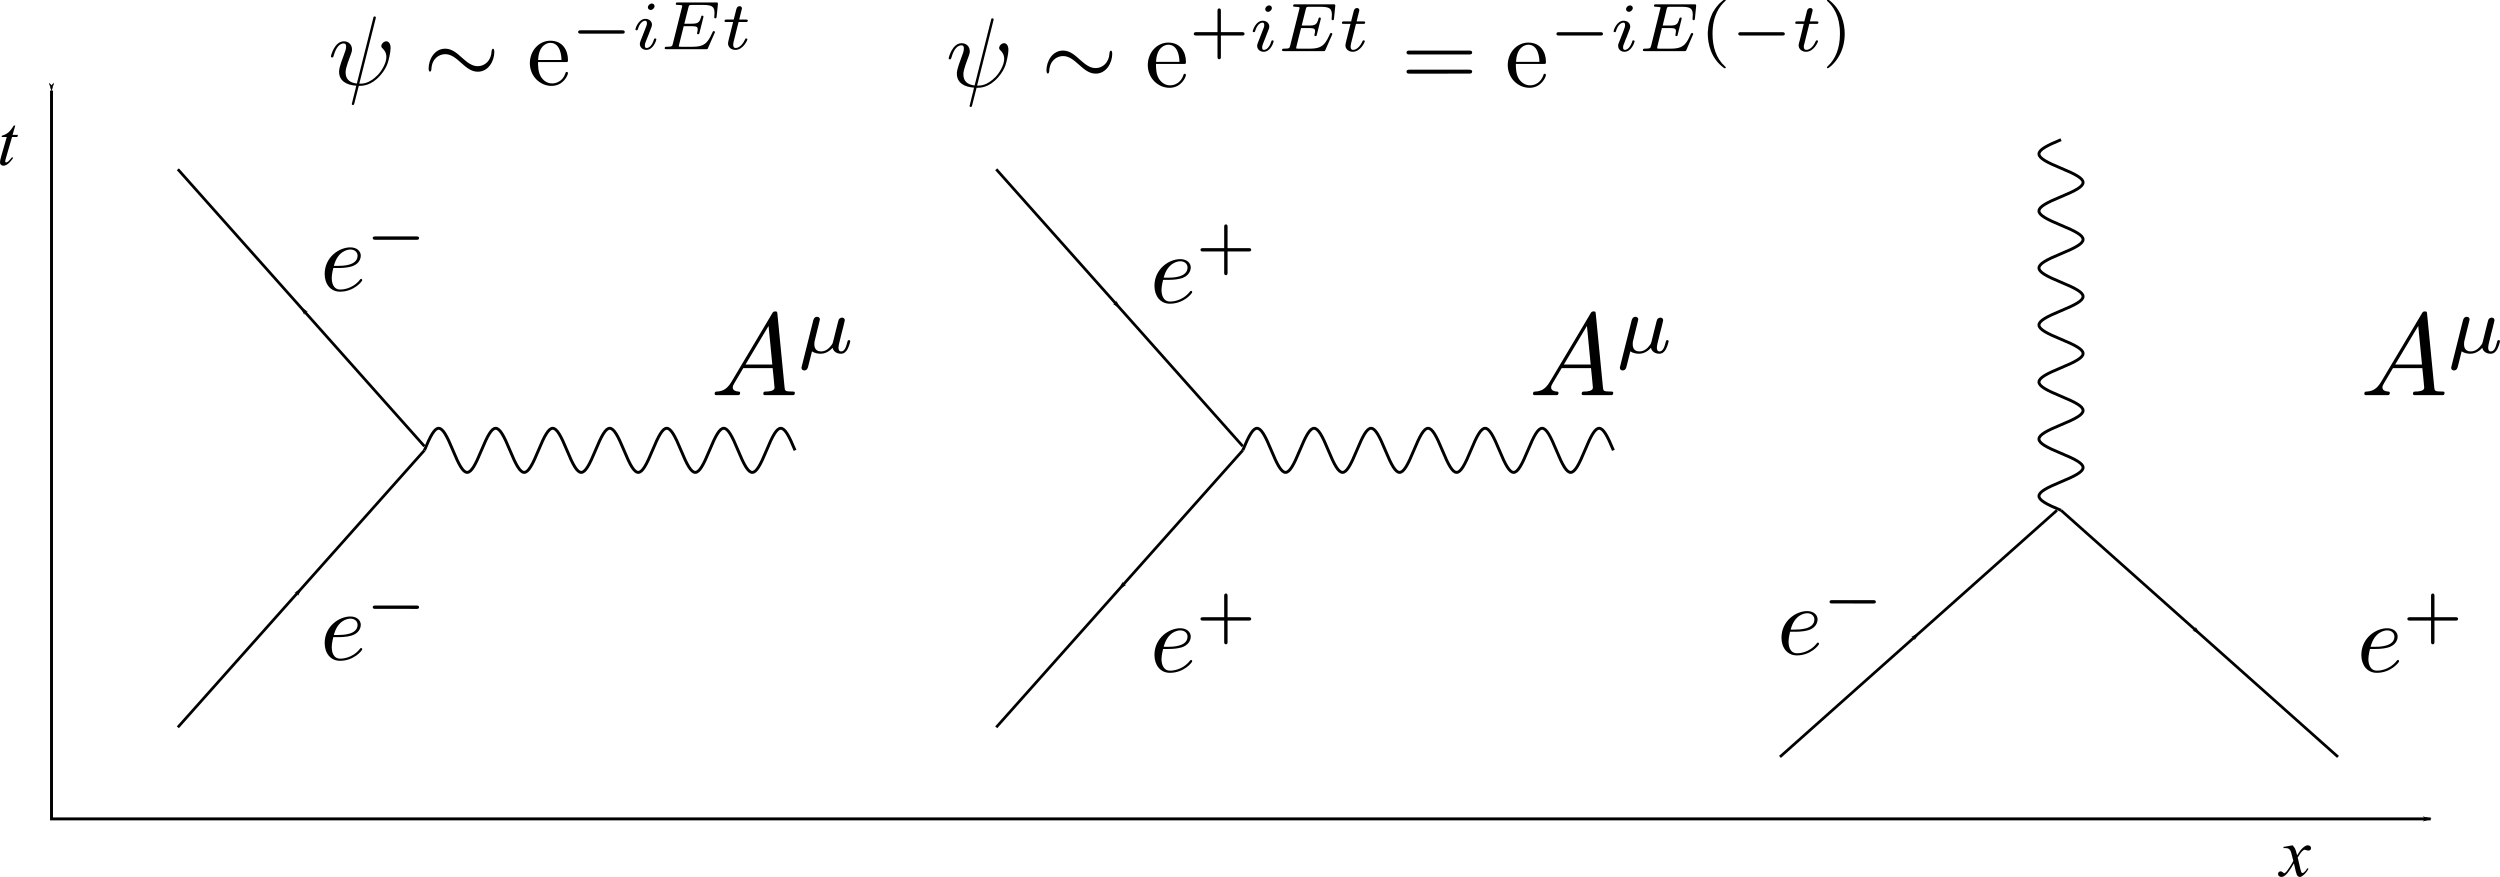<?xml version="1.0" encoding="UTF-8" standalone="no"?>
<svg
   xmlns:dc="http://purl.org/dc/elements/1.1/"
   xmlns:cc="http://creativecommons.org/ns#"
   xmlns:rdf="http://www.w3.org/1999/02/22-rdf-syntax-ns#"
   xmlns:svg="http://www.w3.org/2000/svg"
   xmlns="http://www.w3.org/2000/svg"
   xmlns:sodipodi="http://sodipodi.sourceforge.net/DTD/sodipodi-0.dtd"
   xmlns:inkscape="http://www.inkscape.org/namespaces/inkscape"
   width="680.469pt"
   height="238.693pt"
   viewBox="0 0 680.469 238.693"
   version="1.2"
   id="svg39"
   sodipodi:docname="feynmanrulesqed.svg"
   inkscape:version="0.92.1 r15371">
  <sodipodi:namedview
     pagecolor="#ffffff"
     bordercolor="#666666"
     borderopacity="1"
     objecttolerance="10"
     gridtolerance="10"
     guidetolerance="10"
     inkscape:pageopacity="0"
     inkscape:pageshadow="2"
     inkscape:window-width="1920"
     inkscape:window-height="1011"
     id="namedview41"
     showgrid="false"
     inkscape:zoom="1.1204726"
     inkscape:cx="494.12748"
     inkscape:cy="291.68223"
     inkscape:window-x="0"
     inkscape:window-y="0"
     inkscape:window-maximized="1"
     inkscape:current-layer="layer1"
     fit-margin-top="0"
     fit-margin-left="0"
     fit-margin-right="0"
     fit-margin-bottom="0" />
  <defs
     id="defs43">
    <marker
       inkscape:isstock="true"
       style="overflow:visible"
       id="marker6392"
       refX="0"
       refY="0"
       orient="auto"
       inkscape:stockid="Arrow1Lend">
      <path
         inkscape:connector-curvature="0"
         transform="matrix(-0.8,0,0,-0.8,-10,0)"
         style="fill:#000000;fill-opacity:1;fill-rule:evenodd;stroke:#000000;stroke-width:1pt;stroke-opacity:1"
         d="M 0,0 5,-5 -12.5,0 5,5 Z"
         id="path6390" />
    </marker>
    <marker
       inkscape:isstock="true"
       style="overflow:visible"
       id="marker6346"
       refX="0"
       refY="0"
       orient="auto"
       inkscape:stockid="Arrow1Lend">
      <path
         inkscape:connector-curvature="0"
         transform="matrix(-0.8,0,0,-0.8,-10,0)"
         style="fill:#000000;fill-opacity:1;fill-rule:evenodd;stroke:#000000;stroke-width:1pt;stroke-opacity:1"
         d="M 0,0 5,-5 -12.5,0 5,5 Z"
         id="path6344" />
    </marker>
    <marker
       inkscape:isstock="true"
       style="overflow:visible"
       id="marker6162"
       refX="0"
       refY="0"
       orient="auto"
       inkscape:stockid="Arrow1Lend">
      <path
         inkscape:connector-curvature="0"
         transform="matrix(-0.8,0,0,-0.8,-10,0)"
         style="fill:#000000;fill-opacity:1;fill-rule:evenodd;stroke:#000000;stroke-width:1pt;stroke-opacity:1"
         d="M 0,0 5,-5 -12.5,0 5,5 Z"
         id="path6160" />
    </marker>
    <marker
       inkscape:stockid="Arrow1Lstart"
       orient="auto"
       refY="0"
       refX="0"
       id="marker6120"
       style="overflow:visible"
       inkscape:isstock="true">
      <path
         id="path6118"
         d="M 0,0 5,-5 -12.5,0 5,5 Z"
         style="fill:#000000;fill-opacity:1;fill-rule:evenodd;stroke:#000000;stroke-width:1pt;stroke-opacity:1"
         transform="matrix(0.8,0,0,0.8,10,0)"
         inkscape:connector-curvature="0" />
    </marker>
    <marker
       inkscape:stockid="Arrow1Lstart"
       orient="auto"
       refY="0"
       refX="0"
       id="marker6072"
       style="overflow:visible"
       inkscape:isstock="true">
      <path
         id="path6070"
         d="M 0,0 5,-5 -12.5,0 5,5 Z"
         style="fill:#000000;fill-opacity:1;fill-rule:evenodd;stroke:#000000;stroke-width:1pt;stroke-opacity:1"
         transform="matrix(0.8,0,0,0.8,10,0)"
         inkscape:connector-curvature="0" />
    </marker>
    <marker
       inkscape:stockid="Arrow1Lend"
       orient="auto"
       refY="0"
       refX="0"
       id="marker5416"
       style="overflow:visible"
       inkscape:isstock="true"
       inkscape:collect="always">
      <path
         id="path5414"
         d="M 0,0 5,-5 -12.5,0 5,5 Z"
         style="fill:#000000;fill-opacity:1;fill-rule:evenodd;stroke:#000000;stroke-width:1pt;stroke-opacity:1"
         transform="matrix(-0.8,0,0,-0.8,-10,0)"
         inkscape:connector-curvature="0" />
    </marker>
    <marker
       inkscape:isstock="true"
       style="overflow:visible"
       id="Arrow1Lstart"
       refX="0"
       refY="0"
       orient="auto"
       inkscape:stockid="Arrow1Lstart">
      <path
         inkscape:connector-curvature="0"
         transform="matrix(0.8,0,0,0.8,10,0)"
         style="fill:#000000;fill-opacity:1;fill-rule:evenodd;stroke:#000000;stroke-width:1pt;stroke-opacity:1"
         d="M 0,0 5,-5 -12.5,0 5,5 Z"
         id="path4618" />
    </marker>
    <marker
       inkscape:isstock="true"
       style="overflow:visible"
       id="marker4902"
       refX="0"
       refY="0"
       orient="auto"
       inkscape:stockid="Arrow1Lend">
      <path
         inkscape:connector-curvature="0"
         transform="matrix(-0.8,0,0,-0.8,-10,0)"
         style="fill:#000000;fill-opacity:1;fill-rule:evenodd;stroke:#000000;stroke-width:1pt;stroke-opacity:1"
         d="M 0,0 5,-5 -12.5,0 5,5 Z"
         id="path4900" />
    </marker>
    <marker
       inkscape:isstock="true"
       style="overflow:visible"
       id="Arrow1Lend"
       refX="0"
       refY="0"
       orient="auto"
       inkscape:stockid="Arrow1Lend">
      <path
         inkscape:connector-curvature="0"
         transform="matrix(-0.8,0,0,-0.8,-10,0)"
         style="fill:#000000;fill-opacity:1;fill-rule:evenodd;stroke:#000000;stroke-width:1pt;stroke-opacity:1"
         d="M 0,0 5,-5 -12.5,0 5,5 Z"
         id="path4621" />
    </marker>
    <marker
       inkscape:isstock="true"
       style="overflow:visible"
       id="Arrow1Lend-3"
       refX="0"
       refY="0"
       orient="auto"
       inkscape:stockid="Arrow1Lend">
      <path
         inkscape:connector-curvature="0"
         transform="matrix(-0.8,0,0,-0.8,-10,0)"
         style="fill:#000000;fill-opacity:1;fill-rule:evenodd;stroke:#000000;stroke-width:1pt;stroke-opacity:1"
         d="M 0,0 5,-5 -12.5,0 5,5 Z"
         id="path4621-6" />
    </marker>
    <marker
       inkscape:isstock="true"
       style="overflow:visible"
       id="Arrow1Lstart-7"
       refX="0"
       refY="0"
       orient="auto"
       inkscape:stockid="Arrow1Lstart">
      <path
         inkscape:connector-curvature="0"
         transform="matrix(0.8,0,0,0.8,10,0)"
         style="fill:#000000;fill-opacity:1;fill-rule:evenodd;stroke:#000000;stroke-width:1pt;stroke-opacity:1"
         d="M 0,0 5,-5 -12.5,0 5,5 Z"
         id="path4618-5" />
    </marker>
    <marker
       inkscape:isstock="true"
       style="overflow:visible"
       id="Arrow1Lend-3-3"
       refX="0"
       refY="0"
       orient="auto"
       inkscape:stockid="Arrow1Lend">
      <path
         inkscape:connector-curvature="0"
         transform="matrix(-0.8,0,0,-0.8,-10,0)"
         style="fill:#000000;fill-opacity:1;fill-rule:evenodd;stroke:#000000;stroke-width:1pt;stroke-opacity:1"
         d="M 0,0 5,-5 -12.5,0 5,5 Z"
         id="path4621-6-5" />
    </marker>
    <marker
       inkscape:isstock="true"
       style="overflow:visible"
       id="Arrow1Lstart-7-61"
       refX="0"
       refY="0"
       orient="auto"
       inkscape:stockid="Arrow1Lstart"
       inkscape:collect="always">
      <path
         inkscape:connector-curvature="0"
         transform="matrix(0.8,0,0,0.8,10,0)"
         style="fill:#000000;fill-opacity:1;fill-rule:evenodd;stroke:#000000;stroke-width:1pt;stroke-opacity:1"
         d="M 0,0 5,-5 -12.5,0 5,5 Z"
         id="path4618-5-8" />
    </marker>
  </defs>
  <g
     transform="translate(0.008,24.264)"
     style="display:inline"
     inkscape:label="frame"
     id="layer1"
     inkscape:groupmode="layer">
    <path
       sodipodi:nodetypes="ccc"
       id="path12"
       d="M 14.012,0.398 V 198.629 H 661.59"
       style="fill:none;stroke:#000000;stroke-width:0.8;stroke-linecap:butt;stroke-linejoin:miter;stroke-miterlimit:4;stroke-opacity:1;marker-end:url(#marker6346);marker-start:url(#marker6120)"
       inkscape:connector-curvature="0" />
    <path
       id="path14"
       d="m 4.148,9.91 -0.734,2.531 h 1.469 L 4.711,13.02 H 3.273 l -1.594,5.484 C 1.5,19.09 1.414,19.469 1.414,19.645 c 0,0.105 0.023,0.184 0.078,0.234 0.051,0.055 0.109,0.078 0.172,0.078 0.152,0 0.359,-0.102 0.609,-0.313 0.152,-0.121 0.488,-0.504 1,-1.141 l 0.297,0.219 C 3.008,19.559 2.469,20.148 1.961,20.488 c -0.344,0.227 -0.695,0.344 -1.047,0.344 -0.273,0 -0.496,-0.086 -0.672,-0.25 -0.168,-0.164 -0.25,-0.383 -0.25,-0.656 0,-0.332 0.098,-0.844 0.297,-1.531 l 1.547,-5.375 H 0.43 l 0.094,-0.359 C 1.199,12.477 1.762,12.199 2.211,11.832 2.668,11.469 3.18,10.828 3.742,9.91 Z m 0,0"
       style="fill:#000000;fill-opacity:1;fill-rule:nonzero;stroke:none;stroke-width:1"
       inkscape:connector-curvature="0" />
    <path
       id="path16"
       d="m 624.008,205.82 c 0.301,0.324 0.531,0.645 0.688,0.953 0.113,0.23 0.297,0.82 0.547,1.766 l 0.812,-1.234 c 0.215,-0.289 0.484,-0.57 0.797,-0.844 0.309,-0.27 0.582,-0.453 0.812,-0.547 0.145,-0.059 0.312,-0.094 0.5,-0.094 0.258,0 0.469,0.074 0.625,0.219 0.152,0.137 0.234,0.309 0.234,0.516 0,0.23 -0.051,0.387 -0.141,0.469 -0.168,0.156 -0.367,0.234 -0.594,0.234 -0.125,0 -0.262,-0.023 -0.406,-0.078 -0.293,-0.102 -0.492,-0.156 -0.594,-0.156 -0.148,0 -0.32,0.09 -0.516,0.266 -0.387,0.324 -0.848,0.945 -1.375,1.859 l 0.75,3.203 c 0.121,0.492 0.223,0.785 0.297,0.875 0.082,0.094 0.164,0.141 0.25,0.141 0.121,0 0.273,-0.07 0.453,-0.219 0.34,-0.277 0.633,-0.648 0.875,-1.109 l 0.312,0.172 c -0.387,0.73 -0.883,1.336 -1.484,1.812 -0.336,0.27 -0.621,0.406 -0.859,0.406 -0.344,0 -0.621,-0.195 -0.828,-0.578 -0.125,-0.238 -0.395,-1.281 -0.797,-3.125 -0.969,1.68 -1.746,2.762 -2.328,3.25 -0.375,0.301 -0.742,0.453 -1.094,0.453 -0.246,0 -0.473,-0.09 -0.672,-0.266 -0.145,-0.133 -0.219,-0.316 -0.219,-0.547 0,-0.207 0.07,-0.379 0.203,-0.516 0.137,-0.133 0.305,-0.203 0.5,-0.203 0.195,0 0.406,0.102 0.625,0.297 0.164,0.148 0.289,0.219 0.375,0.219 0.07,0 0.164,-0.051 0.281,-0.156 0.289,-0.227 0.688,-0.734 1.188,-1.516 0.496,-0.777 0.828,-1.344 0.984,-1.688 -0.387,-1.496 -0.598,-2.297 -0.625,-2.391 -0.137,-0.395 -0.32,-0.676 -0.547,-0.844 -0.23,-0.164 -0.57,-0.25 -1.016,-0.25 -0.148,0 -0.309,0.008 -0.484,0.016 v -0.328 z m 0,0"
       style="fill:#000000;fill-opacity:1;fill-rule:nonzero;stroke:none;stroke-width:1"
       inkscape:connector-curvature="0" />
  </g>
  <g
     inkscape:label="rule"
     id="layer2"
     inkscape:groupmode="layer"
     transform="translate(0,24.662)">
    <path
       style="fill:none;stroke:#000000;stroke-width:0.8;stroke-linecap:butt;stroke-linejoin:miter;stroke-miterlimit:4;stroke-opacity:1"
       d="m 115.52,97.914 c 3.293,-8 4.465,-8 7.758,0 3.293,8 4.469,8 7.762,0 3.293,-8 4.465,-8 7.758,0 3.293,8 4.469,8 7.762,0 3.293,-8 4.465,-8 7.758,0 3.297,8 4.469,8 7.762,0 3.293,-8 4.465,-8 7.762,0 3.293,8 4.465,8 7.758,0 3.293,-8 4.469,-8 7.762,0 3.293,8 4.465,8 7.758,0 3.293,-8 4.469,-8 7.762,0 3.293,8 4.465,8 7.758,0 3.293,-8 4.469,-8 7.762,0"
       id="path2"
       inkscape:connector-curvature="0" />
    <path
       inkscape:transform-center-y="-18.002673"
       inkscape:transform-center-x="5.4553521"
       style="fill:none;stroke:#000000;stroke-width:0.752;stroke-linecap:butt;stroke-linejoin:miter;stroke-miterlimit:4;stroke-dasharray:none;stroke-opacity:1;marker-mid:url(#Arrow1Lend-3)"
       d="m 48.408,173.301 33.556,-37.695 33.555,-37.691"
       id="path4"
       inkscape:connector-curvature="0" />
    <g
       id="g5905"
       transform="translate(0,1.468)">
      <path
         inkscape:connector-curvature="0"
         id="path30"
         d="m 92.132,147.285 h 0.34 l 0.098,-0.004 h 0.105 l 0.113,-0.004 0.113,-0.008 0.121,-0.004 0.125,-0.004 0.129,-0.012 0.125,-0.004 0.137,-0.012 0.137,-0.016 0.277,-0.027 0.289,-0.031 0.289,-0.043 0.293,-0.051 0.289,-0.059 0.285,-0.066 0.145,-0.039 0.133,-0.039 0.141,-0.043 0.133,-0.047 0.129,-0.047 0.129,-0.051 c 1.859,-0.801 1.992,-2.371 1.992,-2.746 0,-1.172 -1.012,-2.262 -2.848,-2.262 v 0.59 c 1.25,0 1.973,0.77 1.973,1.672 0,2.773 -4.262,2.773 -5.352,2.773 h -1.098 c 1.043,-4.051 3.785,-4.445 4.477,-4.445 v -0.59 c -2.957,0 -6.98,2.586 -6.98,7.246 0,2.715 1.574,4.82 4.184,4.82 3.805,0 6.047,-2.824 6.047,-3.145 0,-0.16 -0.16,-0.348 -0.32,-0.348 -0.137,0 -0.188,0.055 -0.344,0.27 -2.105,2.637 -5.008,2.637 -5.332,2.637 -2.074,0 -2.312,-2.238 -2.312,-3.094 0,-0.32 0.027,-1.141 0.426,-2.77 z m 0,0"
         style="fill:#000000;fill-opacity:1;fill-rule:nonzero;stroke:none;stroke-width:1" />
      <path
         inkscape:connector-curvature="0"
         id="path32"
         d="m 113.312,139.606 h 0.184 l 0.031,-0.008 h 0.027 l 0.031,-0.004 h 0.031 l 0.035,-0.004 0.031,-0.008 0.027,-0.012 0.031,-0.004 0.031,-0.012 0.027,-0.004 0.027,-0.012 0.027,-0.016 0.023,-0.012 0.023,-0.016 0.019,-0.019 0.027,-0.016 0.016,-0.023 0.012,-0.008 0.012,-0.012 0.004,-0.016 0.012,-0.012 0.004,-0.012 0.012,-0.016 0.004,-0.016 0.008,-0.012 0.008,-0.031 0.008,-0.016 v -0.015 l 0.004,-0.023 0.008,-0.016 v -0.035 l 0.004,-0.023 v -0.019 c 0,-0.465 -0.43,-0.465 -0.75,-0.465 h -11.109 c -0.297,0 -0.742,0 -0.742,0.449 0,0.465 0.426,0.465 0.742,0.465 z m 0,0"
         style="fill:#000000;fill-opacity:1;fill-rule:nonzero;stroke:none;stroke-width:1" />
    </g>
    <path
       style="fill:#000000;fill-opacity:1;fill-rule:nonzero;stroke:none;stroke-width:1"
       d="m 199.102,79.238 -0.121,0.195 -0.121,0.187 -0.113,0.172 -0.121,0.168 -0.117,0.16 -0.121,0.145 -0.121,0.148 -0.113,0.129 -0.121,0.125 -0.117,0.117 -0.121,0.109 -0.121,0.102 -0.121,0.094 -0.117,0.09 -0.121,0.082 -0.121,0.078 -0.121,0.07 -0.121,0.062 -0.242,0.117 -0.129,0.043 -0.121,0.047 -0.121,0.039 -0.129,0.035 -0.125,0.035 -0.125,0.023 -0.125,0.027 -0.129,0.02 -0.254,0.031 -0.266,0.023 c -0.383,0.027 -0.668,0.027 -0.668,0.633 0,0.191 0.16,0.352 0.414,0.352 h 5.926 c 0.191,0 0.598,0 0.598,-0.605 0,-0.352 -0.281,-0.379 -0.508,-0.379 -0.73,-0.062 -1.496,-0.32 -1.496,-1.117 0,-0.383 0.191,-0.73 0.445,-1.176 l 2.422,-4.078 h 7.988 l -0.094,-0.984 h -7.293 l 6.277,-10.504 1.016,10.504 0.094,0.984 c 0.066,0.672 0.512,5 0.512,5.316 0,0.953 -1.652,1.055 -2.293,1.055 -0.449,0 -0.766,0 -0.766,0.633 0,0.352 0.383,0.352 0.445,0.352 h 7.578 c 0.195,0 0.57,0 0.57,-0.637 0,-0.348 -0.312,-0.348 -0.727,-0.348 -1.977,0 -1.977,-0.223 -2.074,-1.148 l -1.941,-19.895 c -0.062,-0.641 -0.062,-0.77 -0.602,-0.77 -0.512,0 -0.637,0.227 -0.828,0.547 z m 0,0"
       id="path34"
       inkscape:connector-curvature="0" />
    <path
       style="fill:#000000;fill-opacity:1;fill-rule:nonzero;stroke:none;stroke-width:1"
       d="m 218.251,74.98 -0.008,0.031 -0.004,0.035 -0.008,0.023 -0.008,0.027 -0.004,0.023 -0.008,0.027 -0.004,0.023 -0.008,0.02 -0.008,0.027 v 0.02 l -0.004,0.02 v 0.016 l -0.008,0.016 v 0.02 l -0.008,0.012 v 0.023 l -0.004,0.016 v 0.051 l -0.008,0.004 v 0.039 c 0,0.488 0.402,0.711 0.762,0.711 0.797,0 0.977,-0.734 1.066,-1.113 0.043,-0.113 0.492,-1.898 1.027,-4.078 0.691,0.469 1.578,0.648 2.387,0.648 1.914,0 3.16,-1.562 3.207,-1.605 0.422,1.535 1.961,1.605 2.293,1.605 0.801,0 1.363,-0.492 1.758,-1.184 0.492,-0.871 0.785,-2.141 0.785,-2.223 0,-0.297 -0.293,-0.297 -0.355,-0.297 -0.312,0 -0.332,0.09 -0.492,0.691 -0.27,1.074 -0.691,2.383 -1.625,2.383 -0.582,0 -0.742,-0.484 -0.742,-1.09 0,-0.379 0.188,-1.18 0.34,-1.758 0.152,-0.602 0.379,-1.516 0.488,-2.008 l 0.516,-1.98 c 0.129,-0.559 0.379,-1.543 0.379,-1.648 0,-0.449 -0.359,-0.719 -0.738,-0.719 -0.242,0 -0.668,0.109 -0.914,0.539 -0.07,0.133 -0.242,0.844 -0.355,1.289 l -0.469,1.855 -0.688,2.777 c -0.16,0.562 -0.16,0.602 -0.359,0.895 -0.691,0.98 -1.668,1.848 -2.938,1.848 -1.828,0 -1.828,-1.578 -1.828,-1.98 0,-0.582 0.062,-0.867 0.375,-2.07 0.223,-0.984 0.27,-1.137 0.492,-2.008 l 0.312,-1.25 c 0.109,-0.469 0.332,-1.312 0.332,-1.402 0,-0.402 -0.312,-0.715 -0.758,-0.715 -0.801,0 -1,0.781 -1.07,1.047 z m 0,0"
       id="path36"
       inkscape:connector-curvature="0" />
    <path
       inkscape:connector-curvature="0"
       id="path132"
       d="m 48.408,21.414 33.556,37.695 33.555,37.691"
       style="fill:none;stroke:#000000;stroke-width:0.752;stroke-linecap:butt;stroke-linejoin:miter;stroke-miterlimit:4;stroke-opacity:1;marker-mid:url(#Arrow1Lstart-7)"
       inkscape:transform-center-x="5.4553521"
       inkscape:transform-center-y="18.002673" />
    <g
       id="g5915">
      <path
         style="fill:#000000;fill-opacity:1;fill-rule:nonzero;stroke:none;stroke-width:1"
         d="m 92.132,48.285 h 0.34 l 0.098,-0.004 h 0.105 l 0.113,-0.004 0.113,-0.008 0.121,-0.004 0.125,-0.004 0.129,-0.012 0.125,-0.004 0.137,-0.012 0.137,-0.016 0.277,-0.027 0.289,-0.031 0.289,-0.043 0.293,-0.051 0.289,-0.059 0.285,-0.066 0.145,-0.039 0.133,-0.039 0.141,-0.043 0.133,-0.047 0.129,-0.047 0.129,-0.051 c 1.859,-0.801 1.992,-2.371 1.992,-2.746 0,-1.172 -1.012,-2.262 -2.848,-2.262 v 0.59 c 1.25,0 1.973,0.77 1.973,1.672 0,2.773 -4.262,2.773 -5.352,2.773 h -1.098 c 1.043,-4.051 3.785,-4.445 4.477,-4.445 v -0.59 c -2.957,0 -6.98,2.586 -6.98,7.246 0,2.715 1.574,4.82 4.184,4.82 3.805,0 6.047,-2.824 6.047,-3.145 0,-0.16 -0.16,-0.348 -0.32,-0.348 -0.137,0 -0.188,0.055 -0.344,0.27 -2.105,2.637 -5.008,2.637 -5.332,2.637 -2.074,0 -2.312,-2.238 -2.312,-3.094 0,-0.32 0.027,-1.141 0.426,-2.77 z m 0,0"
         id="path5167"
         inkscape:connector-curvature="0" />
      <path
         style="fill:#000000;fill-opacity:1;fill-rule:nonzero;stroke:none;stroke-width:1"
         d="m 113.312,40.606 h 0.184 l 0.031,-0.008 h 0.027 l 0.031,-0.004 h 0.031 l 0.035,-0.004 0.031,-0.008 0.027,-0.012 0.031,-0.004 0.031,-0.012 0.027,-0.004 0.027,-0.012 0.027,-0.016 0.023,-0.012 0.023,-0.016 0.019,-0.019 0.027,-0.016 0.016,-0.023 0.012,-0.008 0.012,-0.012 0.004,-0.016 0.012,-0.012 0.004,-0.012 0.012,-0.016 0.004,-0.016 0.008,-0.012 0.008,-0.031 0.008,-0.016 v -0.015 l 0.004,-0.023 0.008,-0.016 v -0.035 l 0.004,-0.023 v -0.019 c 0,-0.465 -0.43,-0.465 -0.75,-0.465 h -11.109 c -0.297,0 -0.742,0 -0.742,0.449 0,0.465 0.426,0.465 0.742,0.465 z m 0,0"
         id="path5169"
         inkscape:connector-curvature="0" />
    </g>
    <g
       transform="translate(-182.413,111.783)"
       id="g5798">
      <path
         style="font-style:normal;font-variant:normal;font-weight:normal;font-stretch:normal;letter-spacing:normal;word-spacing:normal;text-anchor:start;fill:#000000;fill-opacity:1;fill-rule:evenodd;stroke:#000000;stroke-width:0;stroke-linecap:butt;stroke-linejoin:miter;stroke-miterlimit:10.433;stroke-dasharray:none;stroke-dashoffset:0;stroke-opacity:1"
         inkscape:connector-curvature="0"
         d="m 500.407,40.2 0.075,-0.005 h 0.086 0.091 0.091 l 0.102,-0.005 h 0.108 l 0.113,-0.005 0.118,-0.005 0.118,-0.005 0.124,-0.005 0.129,-0.005 0.135,-0.011 0.135,-0.011 0.135,-0.011 0.285,-0.027 0.285,-0.038 0.296,-0.038 0.291,-0.054 0.291,-0.059 0.291,-0.065 0.14,-0.038 0.14,-0.043 0.135,-0.043 0.135,-0.043 0.129,-0.048 0.129,-0.054 c 1.873,-0.807 2.007,-2.384 2.007,-2.755 0,-1.184 -1.017,-2.276 -2.868,-2.276 v 0.587 c 1.264,0 1.986,0.775 1.986,1.69 0,2.782 -4.288,2.782 -5.386,2.782 h -1.103 c 1.049,-4.068 3.81,-4.471 4.504,-4.471 v -0.587 c -2.976,0 -7.017,2.594 -7.017,7.286 0,2.733 1.577,4.853 4.202,4.853 3.831,0 6.086,-2.841 6.086,-3.164 0,-0.156 -0.161,-0.35 -0.317,-0.35 -0.135,0 -0.188,0.059 -0.355,0.269 -2.12,2.653 -5.036,2.653 -5.354,2.653 -2.093,0 -2.341,-2.249 -2.341,-3.11 0,-0.317 0.027,-1.151 0.43,-2.787 z"
         id="path5616" />
      <path
         style="font-style:normal;font-variant:normal;font-weight:normal;font-stretch:normal;letter-spacing:normal;word-spacing:normal;text-anchor:start;fill:#000000;fill-opacity:1;fill-rule:evenodd;stroke:#000000;stroke-width:0;stroke-linecap:butt;stroke-linejoin:miter;stroke-miterlimit:10.433;stroke-dasharray:none;stroke-dashoffset:0;stroke-opacity:1"
         inkscape:connector-curvature="0"
         d="m 516.544,32.473 h 5.736 c 0.242,0 0.689,0 0.689,-0.457 0,-0.463 -0.43,-0.463 -0.689,-0.463 h -5.736 v -5.757 c 0,-0.242 0,-0.689 -0.452,-0.689 -0.474,0 -0.474,0.43 -0.474,0.689 v 5.757 h -5.752 c -0.242,0 -0.694,0 -0.694,0.447 0,0.474 0.425,0.474 0.694,0.474 h 5.752 v 5.757 c 0,0.242 0,0.689 0.457,0.689 0.468,0 0.468,-0.43 0.468,-0.689 z"
         id="path5618" />
    </g>
    <g
       id="g5911"
       transform="translate(-182.413,11.315)">
      <path
         id="path5907"
         d="m 500.407,40.2 0.075,-0.005 h 0.086 0.091 0.091 l 0.102,-0.005 h 0.108 l 0.113,-0.005 0.118,-0.005 0.118,-0.005 0.124,-0.005 0.129,-0.005 0.135,-0.011 0.135,-0.011 0.135,-0.011 0.285,-0.027 0.285,-0.038 0.296,-0.038 0.291,-0.054 0.291,-0.059 0.291,-0.065 0.14,-0.038 0.14,-0.043 0.135,-0.043 0.135,-0.043 0.129,-0.048 0.129,-0.054 c 1.873,-0.807 2.007,-2.384 2.007,-2.755 0,-1.184 -1.017,-2.276 -2.868,-2.276 v 0.587 c 1.264,0 1.986,0.775 1.986,1.69 0,2.782 -4.288,2.782 -5.386,2.782 h -1.103 c 1.049,-4.068 3.81,-4.471 4.504,-4.471 v -0.587 c -2.976,0 -7.017,2.594 -7.017,7.286 0,2.733 1.577,4.853 4.202,4.853 3.831,0 6.086,-2.841 6.086,-3.164 0,-0.156 -0.161,-0.35 -0.317,-0.35 -0.135,0 -0.188,0.059 -0.355,0.269 -2.12,2.653 -5.036,2.653 -5.354,2.653 -2.093,0 -2.341,-2.249 -2.341,-3.11 0,-0.317 0.027,-1.151 0.43,-2.787 z"
         inkscape:connector-curvature="0"
         style="font-style:normal;font-variant:normal;font-weight:normal;font-stretch:normal;letter-spacing:normal;word-spacing:normal;text-anchor:start;fill:#000000;fill-opacity:1;fill-rule:evenodd;stroke:#000000;stroke-width:0;stroke-linecap:butt;stroke-linejoin:miter;stroke-miterlimit:10.433;stroke-dasharray:none;stroke-dashoffset:0;stroke-opacity:1" />
      <path
         id="path5909"
         d="m 516.544,32.473 h 5.736 c 0.242,0 0.689,0 0.689,-0.457 0,-0.463 -0.43,-0.463 -0.689,-0.463 h -5.736 v -5.757 c 0,-0.242 0,-0.689 -0.452,-0.689 -0.474,0 -0.474,0.43 -0.474,0.689 v 5.757 h -5.752 c -0.242,0 -0.694,0 -0.694,0.447 0,0.474 0.425,0.474 0.694,0.474 h 5.752 v 5.757 c 0,0.242 0,0.689 0.457,0.689 0.468,0 0.468,-0.43 0.468,-0.689 z"
         inkscape:connector-curvature="0"
         style="font-style:normal;font-variant:normal;font-weight:normal;font-stretch:normal;letter-spacing:normal;word-spacing:normal;text-anchor:start;fill:#000000;fill-opacity:1;fill-rule:evenodd;stroke:#000000;stroke-width:0;stroke-linecap:butt;stroke-linejoin:miter;stroke-miterlimit:10.433;stroke-dasharray:none;stroke-dashoffset:0;stroke-opacity:1" />
    </g>
  </g>
  <g
     inkscape:label="rule 2"
     id="layer4"
     inkscape:groupmode="layer"
     transform="translate(0,24.662)">
    <path
       style="fill:none;stroke:#000000;stroke-width:0.8;stroke-linecap:butt;stroke-linejoin:miter;stroke-miterlimit:4;stroke-opacity:1"
       d="m 338.27,97.914 c 3.293,-8 4.465,-8 7.758,0 3.293,8 4.469,8 7.762,0 3.293,-8 4.465,-8 7.758,0 3.293,8 4.469,8 7.762,0 3.293,-8 4.465,-8 7.758,0 3.297,8 4.469,8 7.762,0 3.293,-8 4.465,-8 7.762,0 3.293,8 4.465,8 7.758,0 3.293,-8 4.469,-8 7.762,0 3.293,8 4.465,8 7.758,0 3.293,-8 4.469,-8 7.762,0 3.293,8 4.465,8 7.758,0 3.293,-8 4.469,-8 7.762,0"
       id="path2-9"
       inkscape:connector-curvature="0" />
    <path
       inkscape:transform-center-y="-18.002673"
       inkscape:transform-center-x="5.4553521"
       style="fill:none;stroke:#000000;stroke-width:0.752;stroke-linecap:butt;stroke-linejoin:miter;stroke-miterlimit:4;stroke-dasharray:none;stroke-opacity:1;marker-mid:url(#marker6072)"
       d="m 271.158,173.301 33.556,-37.695 33.555,-37.691"
       id="path4-1"
       inkscape:connector-curvature="0" />
    <path
       style="fill:#000000;fill-opacity:1;fill-rule:nonzero;stroke:none;stroke-width:1"
       d="m 421.852,79.238 -0.121,0.195 -0.121,0.187 -0.113,0.172 -0.121,0.168 -0.117,0.16 -0.121,0.145 -0.121,0.148 -0.113,0.129 -0.121,0.125 -0.117,0.117 -0.121,0.109 -0.121,0.102 -0.121,0.094 -0.117,0.09 -0.121,0.082 -0.121,0.078 -0.121,0.07 -0.121,0.062 -0.242,0.117 -0.129,0.043 -0.121,0.047 -0.121,0.039 -0.129,0.035 -0.125,0.035 -0.125,0.023 -0.125,0.027 -0.129,0.02 -0.254,0.031 -0.266,0.023 c -0.383,0.027 -0.668,0.027 -0.668,0.633 0,0.191 0.16,0.352 0.414,0.352 h 5.926 c 0.191,0 0.598,0 0.598,-0.605 0,-0.352 -0.281,-0.379 -0.508,-0.379 -0.73,-0.062 -1.496,-0.32 -1.496,-1.117 0,-0.383 0.191,-0.73 0.445,-1.176 l 2.422,-4.078 h 7.988 l -0.094,-0.984 h -7.293 l 6.277,-10.504 1.016,10.504 0.094,0.984 c 0.066,0.672 0.512,5 0.512,5.316 0,0.953 -1.652,1.055 -2.293,1.055 -0.449,0 -0.766,0 -0.766,0.633 0,0.352 0.383,0.352 0.445,0.352 h 7.578 c 0.195,0 0.57,0 0.57,-0.637 0,-0.348 -0.312,-0.348 -0.727,-0.348 -1.977,0 -1.977,-0.223 -2.074,-1.148 l -1.941,-19.895 c -0.062,-0.641 -0.062,-0.77 -0.602,-0.77 -0.512,0 -0.637,0.227 -0.828,0.547 z m 0,0"
       id="path34-0"
       inkscape:connector-curvature="0" />
    <path
       style="fill:#000000;fill-opacity:1;fill-rule:nonzero;stroke:none;stroke-width:1"
       d="m 441.001,74.98 -0.008,0.031 -0.004,0.035 -0.008,0.023 -0.008,0.027 -0.004,0.023 -0.008,0.027 -0.004,0.023 -0.008,0.02 -0.008,0.027 v 0.02 l -0.004,0.02 v 0.016 l -0.008,0.016 v 0.02 l -0.008,0.012 v 0.023 l -0.004,0.016 v 0.051 l -0.008,0.004 v 0.039 c 0,0.488 0.402,0.711 0.762,0.711 0.797,0 0.977,-0.734 1.066,-1.113 0.043,-0.113 0.492,-1.898 1.027,-4.078 0.691,0.469 1.578,0.648 2.387,0.648 1.914,0 3.16,-1.562 3.207,-1.605 0.422,1.535 1.961,1.605 2.293,1.605 0.801,0 1.363,-0.492 1.758,-1.184 0.492,-0.871 0.785,-2.141 0.785,-2.223 0,-0.297 -0.293,-0.297 -0.355,-0.297 -0.312,0 -0.332,0.09 -0.492,0.691 -0.27,1.074 -0.691,2.383 -1.625,2.383 -0.582,0 -0.742,-0.484 -0.742,-1.09 0,-0.379 0.188,-1.18 0.34,-1.758 0.152,-0.602 0.379,-1.516 0.488,-2.008 l 0.516,-1.98 c 0.129,-0.559 0.379,-1.543 0.379,-1.648 0,-0.449 -0.359,-0.719 -0.738,-0.719 -0.242,0 -0.668,0.109 -0.914,0.539 -0.07,0.133 -0.242,0.844 -0.355,1.289 l -0.469,1.855 -0.688,2.777 c -0.16,0.562 -0.16,0.602 -0.359,0.895 -0.691,0.98 -1.668,1.848 -2.937,1.848 -1.828,0 -1.828,-1.578 -1.828,-1.98 0,-0.582 0.062,-0.867 0.375,-2.07 0.223,-0.984 0.27,-1.137 0.492,-2.008 l 0.313,-1.25 c 0.109,-0.469 0.332,-1.312 0.332,-1.402 0,-0.402 -0.312,-0.715 -0.758,-0.715 -0.801,0 -1,0.781 -1.07,1.047 z m 0,0"
       id="path36-9"
       inkscape:connector-curvature="0" />
    <path
       inkscape:connector-curvature="0"
       id="path132-3"
       d="m 271.158,21.414 33.556,37.695 33.555,37.691"
       style="fill:none;stroke:#000000;stroke-width:0.752;stroke-linecap:butt;stroke-linejoin:miter;stroke-miterlimit:4;stroke-opacity:1;marker-mid:url(#marker6162)"
       inkscape:transform-center-x="5.4553521"
       inkscape:transform-center-y="18.002673" />
  </g>
  <g
     inkscape:label="rule 3"
     id="layer5"
     inkscape:groupmode="layer"
     transform="translate(0,24.662)">
    <path
       style="fill:#000000;fill-opacity:1;fill-rule:nonzero;stroke:none;stroke-width:1"
       d="m 488.657,147.285 h 0.34 l 0.098,-0.004 h 0.105 l 0.113,-0.004 0.113,-0.008 0.121,-0.004 0.125,-0.004 0.129,-0.012 0.125,-0.004 0.137,-0.012 0.137,-0.016 0.277,-0.027 0.289,-0.031 0.289,-0.043 0.293,-0.051 0.289,-0.059 0.285,-0.066 0.145,-0.039 0.133,-0.039 0.141,-0.043 0.133,-0.047 0.129,-0.047 0.129,-0.051 c 1.859,-0.801 1.992,-2.371 1.992,-2.746 0,-1.172 -1.012,-2.262 -2.848,-2.262 v 0.59 c 1.25,0 1.973,0.77 1.973,1.672 0,2.773 -4.262,2.773 -5.352,2.773 h -1.098 c 1.043,-4.051 3.785,-4.445 4.477,-4.445 v -0.59 c -2.957,0 -6.98,2.586 -6.98,7.246 0,2.715 1.574,4.82 4.184,4.82 3.805,0 6.047,-2.824 6.047,-3.145 0,-0.16 -0.16,-0.348 -0.32,-0.348 -0.137,0 -0.188,0.055 -0.344,0.27 -2.105,2.637 -5.008,2.637 -5.332,2.637 -2.074,0 -2.312,-2.238 -2.312,-3.094 0,-0.32 0.027,-1.141 0.426,-2.77 z m 0,0"
       id="path30-20"
       inkscape:connector-curvature="0" />
    <path
       style="fill:#000000;fill-opacity:1;fill-rule:nonzero;stroke:none;stroke-width:1"
       d="m 509.837,139.606 h 0.184 l 0.031,-0.008 h 0.027 l 0.031,-0.004 h 0.031 l 0.035,-0.004 0.031,-0.008 0.027,-0.012 0.031,-0.004 0.031,-0.012 0.027,-0.004 0.027,-0.012 0.027,-0.016 0.023,-0.012 0.023,-0.016 0.019,-0.019 0.027,-0.016 0.016,-0.023 0.012,-0.008 0.012,-0.012 0.004,-0.016 0.012,-0.012 0.004,-0.012 0.012,-0.016 0.004,-0.016 0.008,-0.012 0.008,-0.031 0.008,-0.016 v -0.015 l 0.004,-0.023 0.008,-0.016 v -0.035 l 0.004,-0.023 v -0.019 c 0,-0.465 -0.43,-0.465 -0.75,-0.465 h -11.109 c -0.297,0 -0.742,0 -0.742,0.449 0,0.465 0.426,0.465 0.742,0.465 z m 0,0"
       id="path32-2"
       inkscape:connector-curvature="0" />
    <path
       style="fill:#000000;fill-opacity:1;fill-rule:nonzero;stroke:none;stroke-width:1"
       d="m 648.127,79.238 -0.121,0.195 -0.121,0.187 -0.113,0.172 -0.121,0.168 -0.117,0.16 -0.121,0.145 -0.121,0.148 -0.113,0.129 -0.121,0.125 -0.117,0.117 -0.121,0.109 -0.121,0.102 -0.121,0.094 -0.117,0.09 -0.121,0.082 -0.121,0.078 -0.121,0.07 -0.121,0.062 -0.242,0.117 -0.129,0.043 -0.121,0.047 -0.121,0.039 -0.129,0.035 -0.125,0.035 -0.125,0.023 -0.125,0.027 -0.129,0.02 -0.254,0.031 -0.266,0.023 c -0.383,0.027 -0.668,0.027 -0.668,0.633 0,0.191 0.16,0.352 0.414,0.352 h 5.926 c 0.191,0 0.598,0 0.598,-0.605 0,-0.352 -0.281,-0.379 -0.508,-0.379 -0.73,-0.062 -1.496,-0.32 -1.496,-1.117 0,-0.383 0.191,-0.73 0.445,-1.176 l 2.422,-4.078 h 7.988 l -0.094,-0.984 h -7.293 l 6.277,-10.504 1.016,10.504 0.094,0.984 c 0.066,0.672 0.512,5 0.512,5.316 0,0.953 -1.652,1.055 -2.293,1.055 -0.449,0 -0.766,0 -0.766,0.633 0,0.352 0.383,0.352 0.445,0.352 h 7.578 c 0.195,0 0.57,0 0.57,-0.637 0,-0.348 -0.312,-0.348 -0.727,-0.348 -1.977,0 -1.977,-0.223 -2.074,-1.148 l -1.941,-19.895 c -0.062,-0.641 -0.062,-0.77 -0.602,-0.77 -0.512,0 -0.637,0.227 -0.828,0.547 z m 0,0"
       id="path34-3"
       inkscape:connector-curvature="0" />
    <path
       style="fill:#000000;fill-opacity:1;fill-rule:nonzero;stroke:none;stroke-width:1"
       d="m 667.276,74.98 -0.008,0.031 -0.004,0.035 -0.008,0.023 -0.008,0.027 -0.004,0.023 -0.008,0.027 -0.004,0.023 -0.008,0.02 -0.008,0.027 v 0.02 l -0.004,0.02 v 0.016 l -0.008,0.016 v 0.02 l -0.008,0.012 v 0.023 l -0.004,0.016 v 0.051 l -0.008,0.004 v 0.039 c 0,0.488 0.402,0.711 0.762,0.711 0.797,0 0.977,-0.734 1.066,-1.113 0.043,-0.113 0.492,-1.898 1.027,-4.078 0.691,0.469 1.578,0.648 2.387,0.648 1.914,0 3.16,-1.562 3.207,-1.605 0.422,1.535 1.961,1.605 2.293,1.605 0.801,0 1.363,-0.492 1.758,-1.184 0.492,-0.871 0.785,-2.141 0.785,-2.223 0,-0.297 -0.293,-0.297 -0.355,-0.297 -0.312,0 -0.332,0.09 -0.492,0.691 -0.27,1.074 -0.691,2.383 -1.625,2.383 -0.582,0 -0.742,-0.484 -0.742,-1.09 0,-0.379 0.188,-1.18 0.34,-1.758 0.152,-0.602 0.379,-1.516 0.488,-2.008 l 0.516,-1.98 c 0.129,-0.559 0.379,-1.543 0.379,-1.648 0,-0.449 -0.359,-0.719 -0.738,-0.719 -0.242,0 -0.668,0.109 -0.914,0.539 -0.07,0.133 -0.242,0.844 -0.355,1.289 l -0.469,1.855 -0.688,2.777 c -0.16,0.562 -0.16,0.602 -0.359,0.895 -0.691,0.98 -1.668,1.848 -2.937,1.848 -1.828,0 -1.828,-1.578 -1.828,-1.98 0,-0.582 0.062,-0.867 0.375,-2.07 0.223,-0.984 0.27,-1.137 0.492,-2.008 l 0.313,-1.25 c 0.109,-0.469 0.332,-1.312 0.332,-1.402 0,-0.402 -0.312,-0.715 -0.758,-0.715 -0.801,0 -1,0.781 -1.07,1.047 z m 0,0"
       id="path36-7"
       inkscape:connector-curvature="0" />
    <path
       style="fill:none;stroke:#000000;stroke-width:0.8;stroke-linecap:butt;stroke-linejoin:miter;stroke-miterlimit:4;stroke-opacity:1"
       d="m 560.985,114.241 c -8,-3.293 -8,-4.465 0,-7.758 8,-3.293 8,-4.469 0,-7.762 -8,-3.293 -8,-4.465 0,-7.758 8,-3.293 8,-4.469 0,-7.762 -8,-3.293 -8,-4.465 0,-7.758 8,-3.297 8,-4.469 0,-7.762 -8,-3.293 -8,-4.465 0,-7.762 8,-3.293 8,-4.465 0,-7.758 -8,-3.293 -8,-4.469 0,-7.762 8,-3.293 8,-4.465 0,-7.758 -8,-3.293 -8,-4.469 0,-7.762 8,-3.293 8,-4.465 0,-7.758 -8,-3.293 -8,-4.469 0,-7.762"
       id="path2-7"
       inkscape:connector-curvature="0" />
    <path
       inkscape:transform-center-y="-18.002673"
       inkscape:transform-center-x="5.4553521"
       style="fill:none;stroke:#000000;stroke-width:0.752;stroke-linecap:butt;stroke-linejoin:miter;stroke-miterlimit:4;stroke-dasharray:none;stroke-opacity:1;marker-mid:url(#Arrow1Lstart-7-61)"
       d="m 636.372,181.353 -37.695,-33.556 -37.691,-33.555"
       id="path4-9"
       inkscape:connector-curvature="0" />
    <path
       inkscape:connector-curvature="0"
       id="path132-5"
       d="m 484.485,181.353 37.695,-33.556 37.691,-33.555"
       style="fill:none;stroke:#000000;stroke-width:0.752;stroke-linecap:butt;stroke-linejoin:miter;stroke-miterlimit:4;stroke-opacity:1;marker-mid:url(#marker5416)"
       inkscape:transform-center-x="5.4553521"
       inkscape:transform-center-y="18.002673" />
    <g
       id="g5675"
       transform="matrix(1.76,0,0,1.76,-45.196,-258.038)">
      <g
         word-spacing="normal"
         letter-spacing="normal"
         font-size-adjust="none"
         font-stretch="normal"
         font-weight="normal"
         font-variant="normal"
         font-style="normal"
         stroke-miterlimit="10.433"
         xml:space="preserve"
         transform="matrix(0.306,0,0,-0.306,-53.508,270.309)"
         id="content"
         style="font-style:normal;font-variant:normal;font-weight:normal;font-stretch:normal;letter-spacing:normal;word-spacing:normal;text-anchor:start;fill:none;fill-opacity:1;fill-rule:evenodd;stroke:#000000;stroke-linecap:butt;stroke-linejoin:miter;stroke-miterlimit:10.433;stroke-dasharray:none;stroke-dashoffset:0;stroke-opacity:1"><path
           id="path5636"
           d="m 760.82,439.48 v 0.02 l 0.01,0.02 0.01,0.04 0.01,0.04 0.01,0.05 0.01,0.04 0.01,0.05 0.01,0.05 0.01,0.05 0.01,0.05 0.01,0.05 0.01,0.05 0.01,0.05 0.01,0.05 v 0.04 l 0.01,0.05 v 0.03 0.02 c 0,0.5 -0.35,0.55 -0.6,0.55 -0.5,0 -0.54,-0.11 -0.75,-1 l -8.26,-32.94 c -3.78,0.45 -5.67,2.3 -5.67,5.59 0,0.99 0,2.28 2.68,9.27 0.21,0.59 0.55,1.44 0.55,2.44 0,2.23 -1.59,4.07 -4.09,4.07 -4.74,0 -6.58,-7.21 -6.58,-7.67 0,-0.5 0.5,-0.5 0.61,-0.5 0.5,0 0.55,0.11 0.8,0.91 1.34,4.73 3.32,6.17 5.03,6.17 0.39,0 1.25,0 1.25,-1.59 0,-1.3 -0.5,-2.53 -1.16,-4.28 -2.39,-6.29 -2.39,-7.58 -2.39,-8.43 0,-4.73 3.89,-6.78 8.67,-7.07 -0.4,-1.79 -0.4,-1.89 -1.09,-4.54 -0.16,-0.54 -1.16,-4.57 -1.16,-4.73 0,-0.05 0,-0.5 0.61,-0.5 0.09,0 0.34,0 0.44,0.2 0.15,0.1 0.45,1.35 0.61,2.05 l 1.89,7.42 c 1.84,0 6.22,0 10.9,5.33 2.05,2.3 3.1,4.48 3.65,5.98 0.45,1.24 1.54,5.58 1.54,7.77 0,2.8 -1.34,3.48 -2.2,3.48 -1.24,0 -2.49,-1.29 -2.49,-2.39 0,-0.64 0.3,-0.93 0.75,-1.34 0.55,-0.55 1.8,-1.84 1.8,-4.23 0,-3.19 -2.59,-7.27 -4.34,-9.07 -4.38,-4.43 -7.56,-4.43 -9.36,-4.43 z"
           inkscape:connector-curvature="0"
           style="fill:#000000;stroke-width:0" /><path
           id="path5638"
           d="m 820.89,422.84 v 0.1 l -0.01,0.1 v 0.09 l -0.01,0.09 v 0.09 l -0.01,0.08 -0.01,0.08 -0.02,0.08 -0.01,0.07 -0.01,0.07 -0.02,0.07 -0.02,0.07 -0.02,0.06 -0.02,0.05 -0.02,0.06 -0.02,0.05 -0.02,0.04 -0.03,0.05 -0.02,0.04 -0.03,0.04 -0.03,0.03 -0.03,0.03 -0.03,0.03 -0.03,0.03 -0.03,0.02 -0.03,0.02 -0.04,0.02 -0.03,0.01 -0.03,0.01 -0.04,0.01 h -0.03 -0.04 c -0.25,0 -0.66,-0.34 -0.7,-1.29 -0.21,-4.78 -3.49,-7.52 -6.99,-7.52 -3.12,0 -5.51,2.14 -7.97,4.28 -2.53,2.3 -5.12,4.58 -8.51,4.58 -5.44,0 -8.38,-5.48 -8.38,-10.02 0,-1.59 0.66,-1.59 0.7,-1.59 0.55,0 0.71,1 0.71,1.16 0.19,5.47 3.94,7.67 6.97,7.67 3.14,0 5.53,-2.14 7.97,-4.3 2.54,-2.28 5.14,-4.58 8.51,-4.58 5.44,0 8.38,5.49 8.38,10.02 z"
           inkscape:connector-curvature="0"
           style="fill:#000000;stroke-width:0" /><path
           id="path5640"
           d="m 843.01,417.71 0.04,1.05 c 0.3,7.42 4.49,8.66 6.19,8.66 5.13,0 5.63,-6.72 5.63,-8.66 h -11.82 l -0.04,-1.05 h 13.9 c 1.1,0 1.24,0 1.24,1.05 0,4.92 -2.69,9.75 -8.91,9.75 -5.78,0 -10.37,-5.12 -10.37,-11.36 0,-6.67 5.23,-11.5 10.97,-11.5 6.07,0 8.31,5.53 8.31,6.47 0,0.5 -0.39,0.61 -0.64,0.61 -0.46,0 -0.55,-0.3 -0.66,-0.7 -1.73,-5.13 -6.22,-5.13 -6.72,-5.13 -2.5,0 -4.48,1.49 -5.62,3.33 -1.5,2.39 -1.5,5.69 -1.5,7.48 z"
           inkscape:connector-curvature="0"
           style="fill:#000000;stroke-width:0" /><path
           id="path5642"
           d="m 875.82,432.07 h 10.66 c 0.45,0 1.28,0 1.28,0.85 0,0.86 -0.8,0.86 -1.28,0.86 h -10.66 v 10.7 c 0,0.45 0,1.28 -0.84,1.28 -0.88,0 -0.88,-0.8 -0.88,-1.28 v -10.7 h -10.69 c -0.45,0 -1.29,0 -1.29,-0.83 0,-0.88 0.79,-0.88 1.29,-0.88 h 10.69 v -10.7 c 0,-0.45 0,-1.28 0.85,-1.28 0.87,0 0.87,0.8 0.87,1.28 z"
           inkscape:connector-curvature="0"
           style="fill:#000000;stroke-width:0" /><path
           id="path5644"
           d="m 901.57,445.98 v 0.05 0.06 l -0.01,0.05 -0.01,0.05 -0.01,0.06 -0.01,0.06 -0.02,0.05 -0.02,0.06 -0.02,0.05 -0.02,0.06 -0.03,0.06 -0.03,0.05 -0.03,0.05 -0.04,0.06 -0.04,0.05 -0.04,0.05 -0.04,0.05 -0.05,0.05 -0.05,0.04 -0.05,0.04 -0.06,0.04 -0.06,0.04 -0.06,0.04 -0.07,0.03 -0.07,0.03 -0.07,0.02 -0.07,0.03 -0.08,0.01 -0.08,0.02 -0.08,0.01 -0.09,0.01 h -0.09 c -0.94,0 -1.95,-0.91 -1.95,-1.92 0,-0.6 0.45,-1.33 1.4,-1.33 1,0 1.95,0.98 1.95,1.92 z"
           inkscape:connector-curvature="0"
           style="fill:#000000;stroke-width:0" /><path
           id="path5646"
           d="m 894.47,428.28 -0.06,-0.17 -0.05,-0.17 -0.03,-0.08 -0.03,-0.09 -0.02,-0.09 -0.02,-0.08 -0.03,-0.09 -0.02,-0.1 -0.01,-0.09 -0.02,-0.1 -0.01,-0.09 -0.01,-0.05 v -0.06 -0.05 l -0.01,-0.05 v -0.06 -0.05 c 0,-1.64 1.39,-2.95 3.3,-2.95 3.48,0 5.03,4.79 5.03,5.32 0,0.46 -0.45,0.46 -0.56,0.46 -0.49,0 -0.53,-0.21 -0.67,-0.6 -0.8,-2.78 -2.33,-4.22 -3.69,-4.22 -0.71,0 -0.88,0.46 -0.88,1.22 0,0.8 0.25,1.47 0.57,2.24 0.34,0.93 0.73,1.87 1.1,2.78 0.32,0.84 1.58,4.01 1.72,4.44 0.1,0.34 0.21,0.76 0.21,1.11 0,1.64 -1.39,2.95 -3.31,2.95 -3.46,0 -5.05,-4.74 -5.05,-5.33 0,-0.45 0.48,-0.45 0.59,-0.45 0.49,0 0.52,0.17 0.63,0.56 0.9,3 2.43,4.25 3.71,4.25 0.57,0 0.88,-0.28 0.88,-1.22 0,-0.8 -0.2,-1.33 -1.08,-3.48 z"
           inkscape:connector-curvature="0"
           style="fill:#000000;stroke-width:0" /><path
           id="path5648"
           d="m 931.91,432.25 0.01,0.02 0.01,0.02 0.01,0.02 0.01,0.02 0.01,0.02 0.01,0.02 v 0.01 l 0.01,0.02 0.01,0.02 0.01,0.02 0.01,0.03 0.01,0.03 0.02,0.03 0.01,0.03 0.01,0.03 0.01,0.02 0.01,0.02 v 0.03 l 0.01,0.02 0.01,0.02 v 0.02 l 0.01,0.01 v 0.02 0.02 l 0.01,0.01 v 0.01 0.01 0.01 l 0.01,0.01 v 0.01 0.01 0.01 0 0.01 0 0.01 0 c 0,0.22 -0.14,0.5 -0.6,0.5 -0.07,0 -0.25,0 -0.38,-0.14 -0.07,-0.08 -0.12,-0.11 -0.52,-1.02 -2.27,-5.01 -4.05,-6.76 -9.73,-6.76 h -5.93 c -1.07,0 -1.11,0.05 -1.11,0.36 0,0.03 0,0.2 0.14,0.72 l 2.33,9.34 h 3.91 c 2.75,0 3.17,-0.45 3.17,-1.61 0,-0.37 -0.11,-0.97 -0.25,-1.56 -0.09,-0.31 -0.09,-0.34 -0.09,-0.42 0,-0.07 0.03,-0.49 0.59,-0.49 0.49,0 0.52,0.17 0.66,0.77 l 1.92,7.64 c 0.09,0.41 0.09,0.48 0.09,0.51 0,0.35 -0.26,0.49 -0.59,0.49 -0.46,0 -0.49,-0.17 -0.69,-0.91 -0.73,-2.72 -1.78,-3.17 -4.73,-3.17 h -3.67 l 2.09,8.3 c 0.28,1.08 0.31,1.19 1.78,1.19 h 5.67 c 4.58,0 5.72,-0.94 5.72,-4.05 0,-0.91 -0.14,-1.95 -0.14,-2.13 0,-0.28 0.11,-0.59 0.59,-0.59 0.54,0 0.57,0.31 0.63,0.91 l 0.62,6.06 c 0.11,1.05 -0.12,1.05 -1,1.05 h -19.17 c -0.69,0 -1.11,0 -1.11,-0.77 0,-0.48 0.38,-0.48 1.16,-0.48 0.54,0 0.69,0 1.31,-0.08 0.7,-0.07 0.77,-0.13 0.77,-0.49 0,-0.23 -0.1,-0.59 -0.14,-0.76 l -4.57,-18.22 c -0.34,-1.36 -0.37,-1.61 -3.09,-1.61 -0.62,0 -1.05,0 -1.05,-0.77 0,-0.48 0.43,-0.48 1.05,-0.48 h 19.69 c 0.86,0 0.9,0 1.19,0.62 z"
           inkscape:connector-curvature="0"
           style="fill:#000000;stroke-width:0" /><path
           id="path5650"
           d="m 944.09,437.96 h 3.55 c 0.66,0 1.11,0 1.11,0.77 0,0.48 -0.45,0.48 -1.03,0.48 h -3.31 l 1.28,5.16 c 0.03,0.17 0.11,0.34 0.11,0.49 0,0.64 -0.49,1.12 -1.19,1.12 -0.88,0 -1.39,-0.59 -1.64,-1.5 -0.24,-0.87 0.22,0.8 -1.33,-5.27 h -3.55 c -0.65,0 -1.11,0 -1.11,-0.76 0,-0.49 0.41,-0.49 1.05,-0.49 h 3.3 l -2.05,-8.21 c -0.22,-0.88 -0.53,-2.13 -0.53,-2.58 0,-2.06 1.75,-3.31 3.73,-3.31 3.88,0 6.07,4.87 6.07,5.32 0,0.46 -0.46,0.46 -0.57,0.46 -0.4,0 -0.45,-0.08 -0.71,-0.66 -0.99,-2.2 -2.77,-4.16 -4.68,-4.16 -0.73,0 -1.21,0.46 -1.21,1.71 0,0.36 0.14,1.09 0.2,1.43 z"
           inkscape:connector-curvature="0"
           style="fill:#000000;stroke-width:0" /><path
           id="path5652"
           d="m 1001.1,422.5 h 0.1 0.2 0.1 l 0.1,0.01 v 0 l 0.1,0.01 0.1,0.01 0.1,0.01 v 0.01 l 0.1,0.01 0.1,0.02 v 0.02 l 0.1,0.02 0.1,0.02 v 0.03 l 0.1,0.03 v 0.04 l 0.1,0.03 v 0.05 l 0.1,0.04 v 0.05 0.03 0.03 l 0.1,0.02 v 0.03 0.03 0.04 0.03 0.04 0.03 0.04 0.04 0.04 l 0.1,0.04 v 0.04 0.04 0.05 c 0,1 -1,1 -1.7,1 h -29.82 c -0.71,0 -1.64,0 -1.64,-1 0,-0.98 0.93,-0.98 1.68,-0.98 z"
           inkscape:connector-curvature="0"
           style="fill:#000000;stroke-width:0" /><path
           id="path5654"
           d="m 1001.1,412.82 h 0.1 0.1 l 0.1,0.01 h 0.1 0.1 l 0.1,0.01 v 0.01 h 0.1 l 0.1,0.01 v 0.02 l 0.1,0.01 0.1,0.02 v 0.02 l 0.1,0.02 0.1,0.02 V 413 l 0.1,0.03 v 0.04 l 0.1,0.04 v 0.04 l 0.1,0.05 v 0.02 0.03 0.02 0.03 l 0.1,0.03 v 0.03 0.03 0.03 0.04 0.03 0.04 0.04 0.04 0.04 l 0.1,0.04 v 0.04 0.05 0.04 c 0,1 -1,1 -1.7,1 h -29.78 c -0.75,0 -1.68,0 -1.68,-1 0,-1 0.93,-1 1.64,-1 z"
           inkscape:connector-curvature="0"
           style="fill:#000000;stroke-width:0" /><path
           id="path5656"
           d="m 1024.9,417.71 0.1,1.05 c 0.3,7.42 4.5,8.66 6.2,8.66 5.1,0 5.6,-6.72 5.6,-8.66 H 1025 l -0.1,-1.05 h 13.9 c 1.1,0 1.3,0 1.3,1.05 0,4.92 -2.7,9.75 -8.9,9.75 -5.8,0 -10.4,-5.12 -10.4,-11.36 0,-6.67 5.2,-11.5 11,-11.5 6,0 8.3,5.53 8.3,6.47 0,0.5 -0.4,0.61 -0.7,0.61 -0.4,0 -0.5,-0.3 -0.6,-0.7 -1.8,-5.13 -6.2,-5.13 -6.7,-5.13 -2.5,0 -4.5,1.49 -5.7,3.33 -1.5,2.39 -1.5,5.69 -1.5,7.48 z"
           inkscape:connector-curvature="0"
           style="fill:#000000;stroke-width:0" /><path
           id="path5658"
           d="m 1067.5,432.07 h 0.1 v 0 l 0.1,0.01 h 0.2 v 0 l 0.1,0.01 v 0 l 0.1,0.01 0.1,0.01 v 0.01 l 0.1,0.01 v 0.01 l 0.1,0.02 v 0.02 l 0.1,0.02 v 0.02 l 0.1,0.03 v 0.03 l 0.1,0.03 v 0.04 0.04 l 0.1,0.02 v 0.02 0.02 0.03 0.02 0.03 0.02 l 0.1,0.03 v 0.03 0.03 0.03 0.03 0.04 0.03 0.03 0.04 0.04 0.04 c 0,0.86 -0.8,0.86 -1.4,0.86 h -20.7 c -0.6,0 -1.4,0 -1.4,-0.83 0,-0.88 0.8,-0.88 1.4,-0.88 z"
           inkscape:connector-curvature="0"
           style="fill:#000000;stroke-width:0" /><path
           id="path5660"
           d="m 1084,445.98 v 0.05 0.06 0.05 0.05 l -0.1,0.06 v 0.06 0.05 0.06 0.05 0.06 l -0.1,0.06 v 0.05 0.05 l -0.1,0.06 v 0.05 l -0.1,0.05 v 0.05 0.05 l -0.1,0.04 -0.1,0.04 v 0.04 l -0.1,0.04 v 0.04 l -0.1,0.03 -0.1,0.03 v 0.02 l -0.1,0.03 -0.1,0.01 -0.1,0.02 -0.1,0.01 v 0.01 h -0.1 c -1,0 -2,-0.91 -2,-1.92 0,-0.6 0.5,-1.33 1.4,-1.33 1,0 2,0.98 2,1.92 z"
           inkscape:connector-curvature="0"
           style="fill:#000000;stroke-width:0" /><path
           id="path5662"
           d="m 1076.9,428.28 -0.1,-0.09 v -0.08 -0.17 l -0.1,-0.08 v -0.09 -0.09 -0.08 l -0.1,-0.09 v -0.1 -0.09 -0.1 -0.09 -0.05 -0.06 -0.05 -0.05 -0.06 -0.05 c 0,-1.64 1.3,-2.95 3.2,-2.95 3.5,0 5.1,4.79 5.1,5.32 0,0.46 -0.5,0.46 -0.6,0.46 -0.5,0 -0.5,-0.21 -0.6,-0.6 -0.9,-2.78 -2.4,-4.22 -3.7,-4.22 -0.7,0 -0.9,0.46 -0.9,1.22 0,0.8 0.2,1.47 0.6,2.24 0.3,0.93 0.7,1.87 1.1,2.78 0.3,0.84 1.5,4.01 1.7,4.44 0.1,0.34 0.2,0.76 0.2,1.11 0,1.64 -1.4,2.95 -3.3,2.95 -3.5,0 -5.1,-4.74 -5.1,-5.33 0,-0.45 0.5,-0.45 0.6,-0.45 0.5,0 0.5,0.17 0.6,0.56 0.9,3 2.5,4.25 3.8,4.25 0.5,0 0.8,-0.28 0.8,-1.22 0,-0.8 -0.2,-1.33 -1,-3.48 z"
           inkscape:connector-curvature="0"
           style="fill:#000000;stroke-width:0" /><path
           id="path5664"
           d="m 1114.3,432.25 v 0.02 0.02 0.02 0.02 l 0.1,0.02 v 0.02 0.01 0.02 0.02 0.02 0.03 0.03 0.03 0.03 l 0.1,0.03 v 0.02 0.02 0.03 0.02 0.02 0.02 0.01 0.02 0.02 0.01 0.01 0.01 0.01 0.01 0.01 0.01 0.01 0 0.01 0 0.01 0 c 0,0.22 -0.1,0.5 -0.6,0.5 0,0 -0.2,0 -0.3,-0.14 -0.1,-0.08 -0.2,-0.11 -0.6,-1.02 -2.2,-5.01 -4,-6.76 -9.7,-6.76 h -5.9 c -1.1,0 -1.1,0.05 -1.1,0.36 0,0.03 0,0.2 0.1,0.72 l 2.3,9.34 h 3.9 c 2.8,0 3.2,-0.45 3.2,-1.61 0,-0.37 -0.1,-0.97 -0.2,-1.56 -0.1,-0.31 -0.1,-0.34 -0.1,-0.42 0,-0.07 0,-0.49 0.6,-0.49 0.5,0 0.5,0.17 0.6,0.77 l 1.9,7.64 c 0.1,0.41 0.1,0.48 0.1,0.51 0,0.35 -0.2,0.49 -0.6,0.49 -0.4,0 -0.4,-0.17 -0.7,-0.91 -0.7,-2.72 -1.7,-3.17 -4.7,-3.17 h -3.6 l 2,8.3 c 0.3,1.08 0.3,1.19 1.8,1.19 h 5.7 c 4.6,0 5.7,-0.94 5.7,-4.05 0,-0.91 -0.1,-1.95 -0.1,-2.13 0,-0.28 0.1,-0.59 0.6,-0.59 0.5,0 0.5,0.31 0.6,0.91 l 0.6,6.06 c 0.1,1.05 -0.1,1.05 -1,1.05 h -19.2 c -0.6,0 -1.1,0 -1.1,-0.77 0,-0.48 0.4,-0.48 1.2,-0.48 0.5,0 0.7,0 1.3,-0.08 0.7,-0.07 0.8,-0.13 0.8,-0.49 0,-0.23 -0.1,-0.59 -0.2,-0.76 l -4.5,-18.22 c -0.4,-1.36 -0.4,-1.61 -3.1,-1.61 -0.6,0 -1.1,0 -1.1,-0.77 0,-0.48 0.5,-0.48 1.1,-0.48 h 19.7 c 0.8,0 0.9,0 1.2,0.62 z"
           inkscape:connector-curvature="0"
           style="fill:#000000;stroke-width:0" /><path
           id="path5666"
           d="m 1130.3,450.34 -0.6,-0.45 -0.6,-0.46 -0.5,-0.47 -0.6,-0.49 -0.5,-0.5 -0.4,-0.51 -0.5,-0.53 -0.4,-0.53 -0.4,-0.54 -0.4,-0.55 -0.3,-0.56 -0.4,-0.56 -0.3,-0.57 -0.3,-0.57 -0.2,-0.58 -0.3,-0.58 -0.2,-0.58 -0.2,-0.58 -0.2,-0.59 -0.2,-0.58 -0.1,-0.58 -0.2,-0.58 -0.1,-0.57 -0.1,-0.57 -0.1,-0.57 -0.1,-0.56 v -0.55 l -0.1,-0.55 v -0.53 l -0.1,-0.53 v -0.52 -0.5 c 0,-4.92 1.5,-12.55 8.4,-17.42 0.3,0 0.7,0 0.7,0.4 0,0.22 -0.1,0.28 -0.4,0.53 -4.6,4.19 -6.3,10.11 -6.3,16.46 0,9.4 3.6,14 6.4,16.58 0.2,0.14 0.3,0.25 0.3,0.42 0,0.42 -0.4,0.42 -0.7,0.42 z"
           inkscape:connector-curvature="0"
           style="fill:#000000;stroke-width:0" /><path
           id="path5668"
           d="m 1159.4,432.07 h 0.1 v 0 l 0.2,0.01 h 0.1 v 0 l 0.1,0.01 v 0 l 0.1,0.01 0.1,0.01 v 0.01 l 0.1,0.01 v 0.01 l 0.1,0.02 v 0.02 l 0.1,0.02 v 0.02 l 0.1,0.03 v 0.03 l 0.1,0.03 v 0.04 0.04 l 0.1,0.02 v 0.02 0.02 0.03 0.02 0.03 l 0.1,0.02 v 0.03 0.03 0.03 0.03 0.03 0.04 0.03 0.03 0.04 0.04 0.04 c 0,0.86 -0.8,0.86 -1.4,0.86 h -20.7 c -0.6,0 -1.4,0 -1.4,-0.83 0,-0.88 0.8,-0.88 1.4,-0.88 z"
           inkscape:connector-curvature="0"
           style="fill:#000000;stroke-width:0" /><path
           id="path5670"
           d="m 1173.2,437.96 h 3.5 c 0.7,0 1.1,0 1.1,0.77 0,0.48 -0.4,0.48 -1,0.48 h -3.3 l 1.3,5.16 c 0,0.17 0.1,0.34 0.1,0.49 0,0.64 -0.5,1.12 -1.2,1.12 -0.9,0 -1.4,-0.59 -1.7,-1.5 -0.2,-0.87 0.3,0.8 -1.3,-5.27 h -3.5 c -0.7,0 -1.1,0 -1.1,-0.76 0,-0.49 0.4,-0.49 1,-0.49 h 3.3 l -2,-8.21 c -0.3,-0.88 -0.6,-2.13 -0.6,-2.58 0,-2.06 1.8,-3.31 3.8,-3.31 3.8,0 6,4.87 6,5.32 0,0.46 -0.4,0.46 -0.5,0.46 -0.4,0 -0.5,-0.08 -0.8,-0.66 -0.9,-2.2 -2.7,-4.16 -4.6,-4.16 -0.8,0 -1.3,0.46 -1.3,1.71 0,0.36 0.2,1.09 0.3,1.43 z"
           inkscape:connector-curvature="0"
           style="fill:#000000;stroke-width:0" /><path
           id="path5672"
           d="m 1182.7,450.34 v 0 0 0 h -0.1 v 0 0 h -0.1 v -0.01 0 0 l -0.1,-0.01 v 0 -0.01 -0.01 h -0.1 v -0.01 -0.01 -0.02 l -0.1,-0.01 v -0.01 -0.02 -0.02 l -0.1,-0.02 v -0.01 -0.01 -0.01 -0.01 -0.01 -0.02 -0.01 -0.01 -0.02 -0.01 -0.02 -0.01 -0.02 -0.02 -0.02 -0.01 -0.02 -0.02 c 0,-0.17 0.1,-0.28 0.3,-0.53 3,-2.75 6.3,-7.46 6.3,-16.44 0,-7.28 -2.3,-12.8 -6,-16.2 -0.6,-0.6 -0.6,-0.63 -0.6,-0.82 0,-0.17 0.1,-0.4 0.4,-0.4 0.4,0 3.7,2.29 6,6.65 1.6,2.89 2.6,6.66 2.6,10.74 0,4.9 -1.5,12.53 -8.4,17.42 z"
           inkscape:connector-curvature="0"
           style="fill:#000000;stroke-width:0" /></g>    </g>
    <g
       id="g5844"
       transform="translate(-327.938,16.065)">
      <path
         style="font-style:normal;font-variant:normal;font-weight:normal;font-stretch:normal;letter-spacing:normal;word-spacing:normal;text-anchor:start;fill:#000000;fill-opacity:1;fill-rule:evenodd;stroke:#000000;stroke-width:0;stroke-linecap:butt;stroke-linejoin:miter;stroke-miterlimit:10.433;stroke-dasharray:none;stroke-dashoffset:0;stroke-opacity:1"
         inkscape:connector-curvature="0"
         d="m 430.161,-35.55 v -0.011 l 0.005,-0.011 0.005,-0.022 0.005,-0.022 0.005,-0.027 0.005,-0.022 0.005,-0.027 0.005,-0.027 0.005,-0.027 0.005,-0.027 0.005,-0.027 0.005,-0.027 0.005,-0.027 0.005,-0.027 v -0.022 l 0.005,-0.027 v -0.016 -0.011 c 0,-0.269 -0.188,-0.296 -0.323,-0.296 -0.269,0 -0.291,0.059 -0.404,0.538 l -4.445,17.724 c -2.034,-0.242 -3.051,-1.238 -3.051,-3.008 0,-0.533 0,-1.227 1.442,-4.988 0.113,-0.317 0.296,-0.775 0.296,-1.313 0,-1.2 -0.856,-2.19 -2.201,-2.19 -2.55,0 -3.541,3.88 -3.541,4.127 0,0.269 0.269,0.269 0.328,0.269 0.269,0 0.296,-0.059 0.43,-0.49 0.721,-2.545 1.786,-3.32 2.707,-3.32 0.21,0 0.673,0 0.673,0.856 0,0.7 -0.269,1.361 -0.624,2.303 -1.286,3.385 -1.286,4.079 -1.286,4.536 0,2.545 2.093,3.648 4.665,3.804 -0.215,0.963 -0.215,1.017 -0.587,2.443 -0.086,0.291 -0.624,2.459 -0.624,2.545 0,0.027 0,0.269 0.328,0.269 0.048,0 0.183,0 0.237,-0.108 0.081,-0.054 0.242,-0.726 0.328,-1.103 l 1.017,-3.993 c 0.99,0 3.347,0 5.865,-2.868 1.103,-1.238 1.668,-2.411 1.964,-3.218 0.242,-0.667 0.829,-3.002 0.829,-4.181 0,-1.507 -0.721,-1.873 -1.184,-1.873 -0.667,0 -1.34,0.694 -1.34,1.286 0,0.344 0.161,0.5 0.404,0.721 0.296,0.296 0.969,0.99 0.969,2.276 0,1.716 -1.394,3.912 -2.335,4.88 -2.357,2.384 -4.068,2.384 -5.036,2.384 z"
         id="path5620" />
      <path
         style="font-style:normal;font-variant:normal;font-weight:normal;font-stretch:normal;letter-spacing:normal;word-spacing:normal;text-anchor:start;fill:#000000;fill-opacity:1;fill-rule:evenodd;stroke:#000000;stroke-width:0;stroke-linecap:butt;stroke-linejoin:miter;stroke-miterlimit:10.433;stroke-dasharray:none;stroke-dashoffset:0;stroke-opacity:1"
         inkscape:connector-curvature="0"
         d="m 462.484,-26.597 v -0.054 l -0.005,-0.054 v -0.048 l -0.005,-0.048 v -0.048 l -0.005,-0.043 -0.005,-0.043 -0.011,-0.043 -0.005,-0.038 -0.005,-0.038 -0.011,-0.038 -0.011,-0.038 -0.011,-0.032 -0.011,-0.027 -0.011,-0.032 -0.011,-0.027 -0.011,-0.022 -0.016,-0.027 -0.011,-0.022 -0.016,-0.022 -0.016,-0.016 -0.016,-0.016 -0.016,-0.016 -0.016,-0.016 -0.016,-0.011 -0.016,-0.011 -0.021,-0.011 -0.016,-0.005 -0.016,-0.005 -0.021,-0.005 h -0.016 -0.021 c -0.135,0 -0.355,0.183 -0.377,0.694 -0.113,2.572 -1.878,4.046 -3.761,4.046 -1.679,0 -2.965,-1.151 -4.288,-2.303 -1.361,-1.238 -2.755,-2.464 -4.579,-2.464 -2.927,0 -4.509,2.949 -4.509,5.392 0,0.856 0.355,0.856 0.377,0.856 0.296,0 0.382,-0.538 0.382,-0.624 0.102,-2.943 2.12,-4.127 3.75,-4.127 1.69,0 2.976,1.151 4.288,2.314 1.367,1.227 2.766,2.464 4.579,2.464 2.927,0 4.509,-2.954 4.509,-5.392 z"
         id="path5622" />
      <path
         style="font-style:normal;font-variant:normal;font-weight:normal;font-stretch:normal;letter-spacing:normal;word-spacing:normal;text-anchor:start;fill:#000000;fill-opacity:1;fill-rule:evenodd;stroke:#000000;stroke-width:0;stroke-linecap:butt;stroke-linejoin:miter;stroke-miterlimit:10.433;stroke-dasharray:none;stroke-dashoffset:0;stroke-opacity:1"
         inkscape:connector-curvature="0"
         d="m 474.386,-23.836 0.021,-0.565 c 0.161,-3.993 2.416,-4.66 3.331,-4.66 2.76,0 3.029,3.616 3.029,4.66 h -6.36 l -0.021,0.565 h 7.479 c 0.592,0 0.667,0 0.667,-0.565 0,-2.647 -1.447,-5.246 -4.794,-5.246 -3.11,0 -5.58,2.755 -5.58,6.113 0,3.589 2.814,6.188 5.903,6.188 3.266,0 4.471,-2.976 4.471,-3.481 0,-0.269 -0.21,-0.328 -0.344,-0.328 -0.248,0 -0.296,0.161 -0.355,0.377 -0.931,2.76 -3.347,2.76 -3.616,2.76 -1.345,0 -2.411,-0.802 -3.024,-1.792 -0.807,-1.286 -0.807,-3.062 -0.807,-4.025 z"
         id="path5624" />
      <path
         style="font-style:normal;font-variant:normal;font-weight:normal;font-stretch:normal;letter-spacing:normal;word-spacing:normal;text-anchor:start;fill:#000000;fill-opacity:1;fill-rule:evenodd;stroke:#000000;stroke-width:0;stroke-linecap:butt;stroke-linejoin:miter;stroke-miterlimit:10.433;stroke-dasharray:none;stroke-dashoffset:0;stroke-opacity:1"
         inkscape:connector-curvature="0"
         d="m 497.238,-31.563 h 0.027 0.032 l 0.059,-0.005 h 0.065 0.032 l 0.027,-0.005 h 0.032 l 0.032,-0.005 0.032,-0.005 0.032,-0.005 0.027,-0.005 0.032,-0.005 0.027,-0.011 0.032,-0.011 0.027,-0.011 0.027,-0.011 0.021,-0.016 0.027,-0.016 0.021,-0.016 0.021,-0.022 0.021,-0.022 0.011,-0.011 0.005,-0.011 0.011,-0.011 0.005,-0.016 0.011,-0.011 0.005,-0.016 0.005,-0.011 0.005,-0.016 0.005,-0.016 0.005,-0.016 0.005,-0.016 0.005,-0.016 0.005,-0.022 v -0.016 l 0.005,-0.016 v -0.022 -0.022 -0.022 c 0,-0.463 -0.43,-0.463 -0.748,-0.463 h -11.169 c -0.307,0 -0.753,0 -0.753,0.447 0,0.474 0.43,0.474 0.753,0.474 z"
         id="path5626" />
      <path
         style="font-style:normal;font-variant:normal;font-weight:normal;font-stretch:normal;letter-spacing:normal;word-spacing:normal;text-anchor:start;fill:#000000;fill-opacity:1;fill-rule:evenodd;stroke:#000000;stroke-width:0;stroke-linecap:butt;stroke-linejoin:miter;stroke-miterlimit:10.433;stroke-dasharray:none;stroke-dashoffset:0;stroke-opacity:1"
         inkscape:connector-curvature="0"
         d="m 506.09,-39.048 v -0.027 -0.032 l -0.005,-0.027 -0.005,-0.027 -0.005,-0.032 -0.005,-0.032 -0.011,-0.027 -0.011,-0.032 -0.011,-0.027 -0.011,-0.032 -0.016,-0.032 -0.016,-0.027 -0.016,-0.027 -0.021,-0.032 -0.021,-0.027 -0.021,-0.027 -0.021,-0.027 -0.027,-0.027 -0.027,-0.022 -0.027,-0.022 -0.032,-0.022 -0.032,-0.022 -0.032,-0.022 -0.038,-0.016 -0.038,-0.016 -0.038,-0.011 -0.038,-0.016 -0.043,-0.005 -0.043,-0.011 -0.043,-0.005 -0.049,-0.005 h -0.049 c -0.506,0 -1.055,0.49 -1.055,1.033 0,0.323 0.248,0.716 0.759,0.716 0.538,0 1.049,-0.527 1.049,-1.033 z"
         id="path5628" />
      <path
         style="font-style:normal;font-variant:normal;font-weight:normal;font-stretch:normal;letter-spacing:normal;word-spacing:normal;text-anchor:start;fill:#000000;fill-opacity:1;fill-rule:evenodd;stroke:#000000;stroke-width:0;stroke-linecap:butt;stroke-linejoin:miter;stroke-miterlimit:10.433;stroke-dasharray:none;stroke-dashoffset:0;stroke-opacity:1"
         inkscape:connector-curvature="0"
         d="m 502.264,-29.524 -0.027,0.091 -0.027,0.091 -0.016,0.043 -0.016,0.048 -0.011,0.048 -0.011,0.043 -0.016,0.048 -0.011,0.054 -0.005,0.048 -0.011,0.054 -0.005,0.048 -0.005,0.027 v 0.032 0.027 l -0.005,0.027 v 0.032 0.027 c 0,0.882 0.748,1.587 1.776,1.587 1.873,0 2.707,-2.577 2.707,-2.863 0,-0.248 -0.242,-0.248 -0.301,-0.248 -0.264,0 -0.285,0.113 -0.366,0.323 -0.425,1.496 -1.248,2.271 -1.98,2.271 -0.377,0 -0.474,-0.248 -0.474,-0.656 0,-0.43 0.135,-0.791 0.301,-1.205 0.188,-0.5 0.398,-1.006 0.603,-1.496 0.167,-0.452 0.845,-2.158 0.92,-2.389 0.054,-0.183 0.113,-0.409 0.113,-0.597 0,-0.882 -0.748,-1.587 -1.786,-1.587 -1.856,0 -2.712,2.55 -2.712,2.868 0,0.242 0.258,0.242 0.317,0.242 0.258,0 0.28,-0.091 0.339,-0.301 0.484,-1.614 1.308,-2.287 2.002,-2.287 0.301,0 0.468,0.151 0.468,0.656 0,0.43 -0.108,0.716 -0.581,1.873 z"
         id="path5630" />
      <path
         style="font-style:normal;font-variant:normal;font-weight:normal;font-stretch:normal;letter-spacing:normal;word-spacing:normal;text-anchor:start;fill:#000000;fill-opacity:1;fill-rule:evenodd;stroke:#000000;stroke-width:0;stroke-linecap:butt;stroke-linejoin:miter;stroke-miterlimit:10.433;stroke-dasharray:none;stroke-dashoffset:0;stroke-opacity:1"
         inkscape:connector-curvature="0"
         d="m 522.415,-31.66 0.005,-0.011 0.005,-0.011 0.005,-0.011 0.005,-0.011 0.005,-0.011 0.005,-0.011 v -0.005 l 0.005,-0.011 0.005,-0.011 0.005,-0.011 0.005,-0.016 0.005,-0.016 0.011,-0.016 0.005,-0.016 0.005,-0.016 0.005,-0.011 v -0.011 l 0.005,-0.016 0.005,-0.011 0.005,-0.011 v -0.011 l 0.005,-0.005 v -0.011 -0.011 l 0.005,-0.005 v -0.005 -0.005 -0.005 -0.005 l 0.005,-0.005 v -0.005 -0.005 0 -0.005 0 -0.005 0 c 0,-0.118 -0.075,-0.269 -0.317,-0.269 -0.043,0 -0.135,0 -0.215,0.075 -0.032,0.043 -0.054,0.059 -0.274,0.549 -1.221,2.696 -2.179,3.637 -5.241,3.637 h -3.185 c -0.581,0 -0.597,-0.027 -0.597,-0.194 0,-0.016 0,-0.108 0.075,-0.387 l 1.254,-5.026 h 2.104 c 1.48,0 1.706,0.242 1.706,0.866 0,0.199 -0.059,0.522 -0.135,0.839 -0.049,0.167 -0.049,0.183 -0.049,0.226 0,0.038 0.016,0.264 0.317,0.264 0.258,0 0.274,-0.091 0.355,-0.414 l 1.033,-4.111 c 0.049,-0.221 0.049,-0.258 0.049,-0.274 0,-0.188 -0.14,-0.264 -0.317,-0.264 -0.242,0 -0.264,0.091 -0.371,0.49 -0.393,1.464 -0.958,1.706 -2.545,1.706 h -1.98 l 1.13,-4.466 c 0.151,-0.581 0.167,-0.64 0.958,-0.64 h 3.051 c 2.464,0 3.078,0.506 3.078,2.179 0,0.49 -0.075,1.049 -0.075,1.146 0,0.151 0.059,0.317 0.317,0.317 0.285,0 0.301,-0.167 0.339,-0.49 l 0.334,-3.261 c 0.067,-0.565 -0.057,-0.565 -0.531,-0.565 H 512.477 c -0.371,0 -0.597,0 -0.597,0.414 0,0.258 0.204,0.258 0.624,0.258 0.296,0 0.366,0 0.705,0.043 0.377,0.038 0.414,0.07 0.414,0.264 0,0.124 -0.054,0.317 -0.081,0.409 l -2.454,9.804 c -0.183,0.732 -0.199,0.866 -1.663,0.866 -0.339,0 -0.565,0 -0.565,0.414 0,0.258 0.226,0.258 0.565,0.258 h 10.595 c 0.463,0 0.484,0 0.635,-0.334 z"
         id="path5632" />
      <path
         style="font-style:normal;font-variant:normal;font-weight:normal;font-stretch:normal;letter-spacing:normal;word-spacing:normal;text-anchor:start;fill:#000000;fill-opacity:1;fill-rule:evenodd;stroke:#000000;stroke-width:0;stroke-linecap:butt;stroke-linejoin:miter;stroke-miterlimit:10.433;stroke-dasharray:none;stroke-dashoffset:0;stroke-opacity:1"
         inkscape:connector-curvature="0"
         d="m 528.969,-34.733 h 1.91 c 0.355,0 0.597,0 0.597,-0.414 0,-0.258 -0.242,-0.258 -0.554,-0.258 h -1.781 l 0.689,-2.776 c 0.016,-0.091 0.059,-0.183 0.059,-0.264 0,-0.344 -0.264,-0.603 -0.64,-0.603 -0.474,0 -0.748,0.317 -0.882,0.807 -0.129,0.468 0.118,-0.43 -0.716,2.836 h -1.91 c -0.35,0 -0.597,0 -0.597,0.409 0,0.264 0.221,0.264 0.565,0.264 h 1.776 l -1.103,4.418 c -0.118,0.474 -0.285,1.146 -0.285,1.388 0,1.108 0.942,1.781 2.007,1.781 2.088,0 3.266,-2.62 3.266,-2.863 0,-0.248 -0.248,-0.248 -0.307,-0.248 -0.215,0 -0.242,0.043 -0.387,0.355 -0.527,1.184 -1.485,2.238 -2.513,2.238 -0.393,0 -0.656,-0.248 -0.656,-0.92 0,-0.194 0.081,-0.587 0.113,-0.769 z"
         id="path5634" />
    </g>
    <g
       id="g6035"
       transform="translate(146.087,111.783)">
      <path
         id="path6031"
         d="m 500.407,40.2 0.075,-0.005 h 0.086 0.091 0.091 l 0.102,-0.005 h 0.108 l 0.113,-0.005 0.118,-0.005 0.118,-0.005 0.124,-0.005 0.129,-0.005 0.135,-0.011 0.135,-0.011 0.135,-0.011 0.285,-0.027 0.285,-0.038 0.296,-0.038 0.291,-0.054 0.291,-0.059 0.291,-0.065 0.14,-0.038 0.14,-0.043 0.135,-0.043 0.135,-0.043 0.129,-0.048 0.129,-0.054 c 1.873,-0.807 2.007,-2.384 2.007,-2.755 0,-1.184 -1.017,-2.276 -2.868,-2.276 v 0.587 c 1.264,0 1.986,0.775 1.986,1.69 0,2.782 -4.288,2.782 -5.386,2.782 h -1.103 c 1.049,-4.068 3.81,-4.471 4.504,-4.471 v -0.587 c -2.976,0 -7.017,2.594 -7.017,7.286 0,2.733 1.577,4.853 4.202,4.853 3.831,0 6.086,-2.841 6.086,-3.164 0,-0.156 -0.161,-0.35 -0.317,-0.35 -0.135,0 -0.188,0.059 -0.355,0.269 -2.12,2.653 -5.036,2.653 -5.354,2.653 -2.093,0 -2.341,-2.249 -2.341,-3.11 0,-0.317 0.027,-1.151 0.43,-2.787 z"
         inkscape:connector-curvature="0"
         style="font-style:normal;font-variant:normal;font-weight:normal;font-stretch:normal;letter-spacing:normal;word-spacing:normal;text-anchor:start;fill:#000000;fill-opacity:1;fill-rule:evenodd;stroke:#000000;stroke-width:0;stroke-linecap:butt;stroke-linejoin:miter;stroke-miterlimit:10.433;stroke-dasharray:none;stroke-dashoffset:0;stroke-opacity:1" />
      <path
         id="path6033"
         d="m 516.544,32.473 h 5.736 c 0.242,0 0.689,0 0.689,-0.457 0,-0.463 -0.43,-0.463 -0.689,-0.463 h -5.736 v -5.757 c 0,-0.242 0,-0.689 -0.452,-0.689 -0.474,0 -0.474,0.43 -0.474,0.689 v 5.757 h -5.752 c -0.242,0 -0.694,0 -0.694,0.447 0,0.474 0.425,0.474 0.694,0.474 h 5.752 v 5.757 c 0,0.242 0,0.689 0.457,0.689 0.468,0 0.468,-0.43 0.468,-0.689 z"
         inkscape:connector-curvature="0"
         style="font-style:normal;font-variant:normal;font-weight:normal;font-stretch:normal;letter-spacing:normal;word-spacing:normal;text-anchor:start;fill:#000000;fill-opacity:1;fill-rule:evenodd;stroke:#000000;stroke-width:0;stroke-linecap:butt;stroke-linejoin:miter;stroke-miterlimit:10.433;stroke-dasharray:none;stroke-dashoffset:0;stroke-opacity:1" />
    </g>
  </g>
  <g
     style="display:none"
     inkscape:label="vertex"
     id="layer3"
     inkscape:groupmode="layer"
     transform="translate(0,24.662)">
    <path
       style="fill:#000000;fill-opacity:1;fill-rule:nonzero;stroke:none;stroke-width:1"
       d="m 272.243,97.852 h 0.242 l 0.043,-0.008 h 0.043 l 0.035,-0.004 0.039,-0.004 0.039,-0.008 0.07,-0.008 0.035,-0.012 0.031,-0.008 0.039,-0.012 0.055,-0.027 0.031,-0.02 0.027,-0.016 0.023,-0.02 0.027,-0.023 0.019,-0.023 0.023,-0.027 0.004,-0.008 0.012,-0.016 0.023,-0.047 0.008,-0.023 0.008,-0.031 0.008,-0.02 0.004,-0.02 v -0.02 l 0.004,-0.023 v -0.02 l 0.004,-0.02 v -0.047 c 0,-0.52 -0.465,-0.52 -0.898,-0.52 h -13.934 c -0.438,0 -0.906,0 -0.906,0.52 0,0.512 0.469,0.512 0.906,0.512 z m 0,0"
       id="path18"
       inkscape:connector-curvature="0" />
    <path
       style="fill:#000000;fill-opacity:1;fill-rule:nonzero;stroke:none;stroke-width:1"
       d="m 282.231,87.68 v -0.051 l -0.008,-0.094 -0.008,-0.047 -0.008,-0.039 -0.012,-0.047 -0.016,-0.043 -0.016,-0.039 -0.016,-0.043 -0.019,-0.043 -0.019,-0.039 -0.023,-0.035 -0.023,-0.039 -0.027,-0.035 -0.031,-0.031 -0.023,-0.031 -0.039,-0.031 -0.031,-0.031 -0.035,-0.023 -0.07,-0.055 -0.086,-0.039 -0.039,-0.023 -0.047,-0.012 -0.047,-0.016 -0.047,-0.012 -0.051,-0.012 -0.051,-0.008 -0.055,-0.008 h -0.05 l -0.055,-0.004 c -0.695,0 -1.395,0.672 -1.395,1.363 0,0.492 0.363,0.934 0.984,0.934 0.59,0 1.363,-0.598 1.363,-1.367 z m 0,0"
       id="path20"
       inkscape:connector-curvature="0" />
    <path
       style="fill:#000000;fill-opacity:1;fill-rule:nonzero;stroke:none;stroke-width:1"
       d="m 280.274,97.363 0.023,-0.066 0.027,-0.066 0.027,-0.062 0.023,-0.059 0.023,-0.051 0.019,-0.051 0.019,-0.047 0.016,-0.047 0.019,-0.047 0.016,-0.039 0.031,-0.086 0.016,-0.035 0.012,-0.035 0.027,-0.078 0.027,-0.07 0.027,-0.074 0.012,-0.035 0.016,-0.043 0.016,-0.039 0.047,-0.129 0.019,-0.047 0.016,-0.055 0.019,-0.055 0.019,-0.051 0.047,-0.125 c 0.207,-0.52 0.336,-0.875 0.336,-1.367 0,-1.16 -0.824,-2.113 -2.113,-2.113 -2.418,0 -3.398,3.738 -3.398,3.965 0,0.258 0.254,0.258 0.305,0.258 0.262,0 0.285,-0.051 0.414,-0.465 0.695,-2.418 1.727,-3.188 2.602,-3.188 0.207,0 0.648,0 0.648,0.82 0,0.543 -0.184,1.086 -0.285,1.34 -0.207,0.672 -1.367,3.66 -1.781,4.766 -0.258,0.668 -0.594,1.52 -0.594,2.059 0,1.211 0.879,2.113 2.117,2.113 2.418,0 3.371,-3.738 3.371,-3.965 0,-0.258 -0.23,-0.258 -0.305,-0.258 -0.262,0 -0.262,0.078 -0.391,0.461 -0.461,1.621 -1.312,3.195 -2.625,3.195 -0.441,0 -0.621,-0.258 -0.621,-0.848 0,-0.648 0.156,-1.004 0.75,-2.574 z m 0,0"
       id="path22"
       inkscape:connector-curvature="0" />
    <path
       style="fill:#000000;fill-opacity:1;fill-rule:nonzero;stroke:none;stroke-width:1"
       d="m 288.524,97.824 h 0.332 l 0.094,-0.004 h 0.102 l 0.109,-0.008 0.109,-0.004 0.117,-0.004 0.121,-0.004 0.121,-0.012 0.125,-0.004 0.129,-0.012 0.137,-0.016 0.27,-0.027 0.277,-0.031 0.281,-0.039 0.281,-0.047 0.281,-0.059 0.273,-0.066 0.141,-0.035 0.129,-0.035 0.133,-0.043 0.129,-0.047 0.25,-0.094 c 1.797,-0.773 1.93,-2.293 1.93,-2.656 0,-1.133 -0.98,-2.188 -2.758,-2.188 v 0.57 c 1.211,0 1.906,0.742 1.906,1.617 0,2.684 -4.117,2.684 -5.172,2.684 h -1.062 c 1.008,-3.918 3.66,-4.301 4.328,-4.301 v -0.57 c -2.859,0 -6.746,2.504 -6.746,7.008 0,2.625 1.52,4.66 4.043,4.66 3.68,0 5.848,-2.727 5.848,-3.039 0,-0.156 -0.156,-0.336 -0.312,-0.336 -0.129,0 -0.18,0.051 -0.328,0.258 -2.039,2.551 -4.848,2.551 -5.156,2.551 -2.008,0 -2.238,-2.16 -2.238,-2.988 0,-0.312 0.027,-1.105 0.414,-2.68 z m 0,0"
       id="path24"
       inkscape:connector-curvature="0" />
    <path
       style="fill:#000000;fill-opacity:1;fill-rule:nonzero;stroke:none;stroke-width:1"
       d="m 297.169,97.234 0.055,-0.141 0.043,-0.129 0.059,-0.129 0.059,-0.121 0.055,-0.121 0.059,-0.117 0.062,-0.113 0.066,-0.109 0.066,-0.105 0.133,-0.195 0.074,-0.094 0.145,-0.18 0.148,-0.16 0.156,-0.152 0.16,-0.137 0.16,-0.129 0.164,-0.117 0.164,-0.102 0.164,-0.094 0.164,-0.086 0.16,-0.074 0.168,-0.066 0.152,-0.059 0.156,-0.051 0.148,-0.039 0.145,-0.039 0.137,-0.031 0.133,-0.023 0.125,-0.023 0.113,-0.016 0.105,-0.016 0.098,-0.008 0.082,-0.004 h 0.078 l 0.055,-0.008 h 0.086 c 3.887,0 4.172,4.508 4.172,6.543 0,1.57 -0.129,2.008 -0.312,2.52 -0.562,1.883 -1.34,4.871 -1.34,5.539 0,0.285 0.133,0.465 0.34,0.465 0.336,0 0.543,-0.566 0.824,-1.547 0.59,-2.16 0.848,-3.629 0.953,-4.43 0.051,-0.336 0.102,-0.668 0.207,-1.004 0.82,-2.547 2.469,-6.383 3.5,-8.422 0.18,-0.309 0.492,-0.875 0.492,-0.977 0,-0.258 -0.262,-0.258 -0.312,-0.258 -0.078,0 -0.23,0 -0.309,0.18 -1.34,2.445 -2.367,5.02 -3.398,7.621 -0.023,-0.797 -0.051,-2.754 -1.059,-5.254 -0.617,-1.57 -1.645,-2.832 -3.422,-2.832 -3.223,0 -5.023,3.914 -5.023,4.715 0,0.258 0.23,0.258 0.488,0.258 z m 0,0"
       id="path26"
       inkscape:connector-curvature="0" />
    <path
       style="fill:#000000;fill-opacity:1;fill-rule:nonzero;stroke:none;stroke-width:1"
       d="m 311.563,97.371 -0.004,0.023 -0.004,0.027 -0.008,0.02 -0.004,0.02 -0.004,0.023 -0.008,0.02 -0.004,0.02 -0.004,0.016 -0.008,0.023 v 0.016 l -0.004,0.016 v 0.016 l -0.004,0.008 v 0.016 l -0.008,0.012 v 0.02 l -0.004,0.012 v 0.039 l -0.004,0.008 v 0.031 c 0,0.391 0.324,0.574 0.613,0.574 0.648,0 0.797,-0.598 0.863,-0.902 0.035,-0.094 0.398,-1.535 0.832,-3.297 0.559,0.375 1.277,0.52 1.93,0.52 1.551,0 2.559,-1.262 2.594,-1.297 0.344,1.242 1.59,1.297 1.859,1.297 0.645,0 1.102,-0.395 1.422,-0.953 0.398,-0.703 0.633,-1.734 0.633,-1.801 0,-0.238 -0.234,-0.238 -0.289,-0.238 -0.254,0 -0.27,0.074 -0.398,0.559 -0.215,0.867 -0.559,1.93 -1.312,1.93 -0.469,0 -0.598,-0.395 -0.598,-0.887 0,-0.305 0.145,-0.949 0.273,-1.422 0.125,-0.484 0.305,-1.223 0.391,-1.621 l 0.422,-1.605 c 0.102,-0.449 0.305,-1.246 0.305,-1.332 0,-0.363 -0.289,-0.578 -0.594,-0.578 -0.199,0 -0.543,0.086 -0.742,0.434 -0.055,0.109 -0.195,0.684 -0.289,1.043 l -0.379,1.5 -0.555,2.25 c -0.133,0.453 -0.133,0.484 -0.293,0.723 -0.559,0.793 -1.348,1.496 -2.375,1.496 -1.48,0 -1.48,-1.277 -1.48,-1.605 0,-0.469 0.051,-0.703 0.305,-1.672 0.18,-0.797 0.219,-0.922 0.398,-1.625 l 0.254,-1.012 c 0.086,-0.379 0.27,-1.062 0.27,-1.133 0,-0.328 -0.254,-0.582 -0.617,-0.582 -0.645,0 -0.805,0.633 -0.863,0.848 z m 0,0"
       id="path28"
       inkscape:connector-curvature="0" />
  </g>
</svg>
